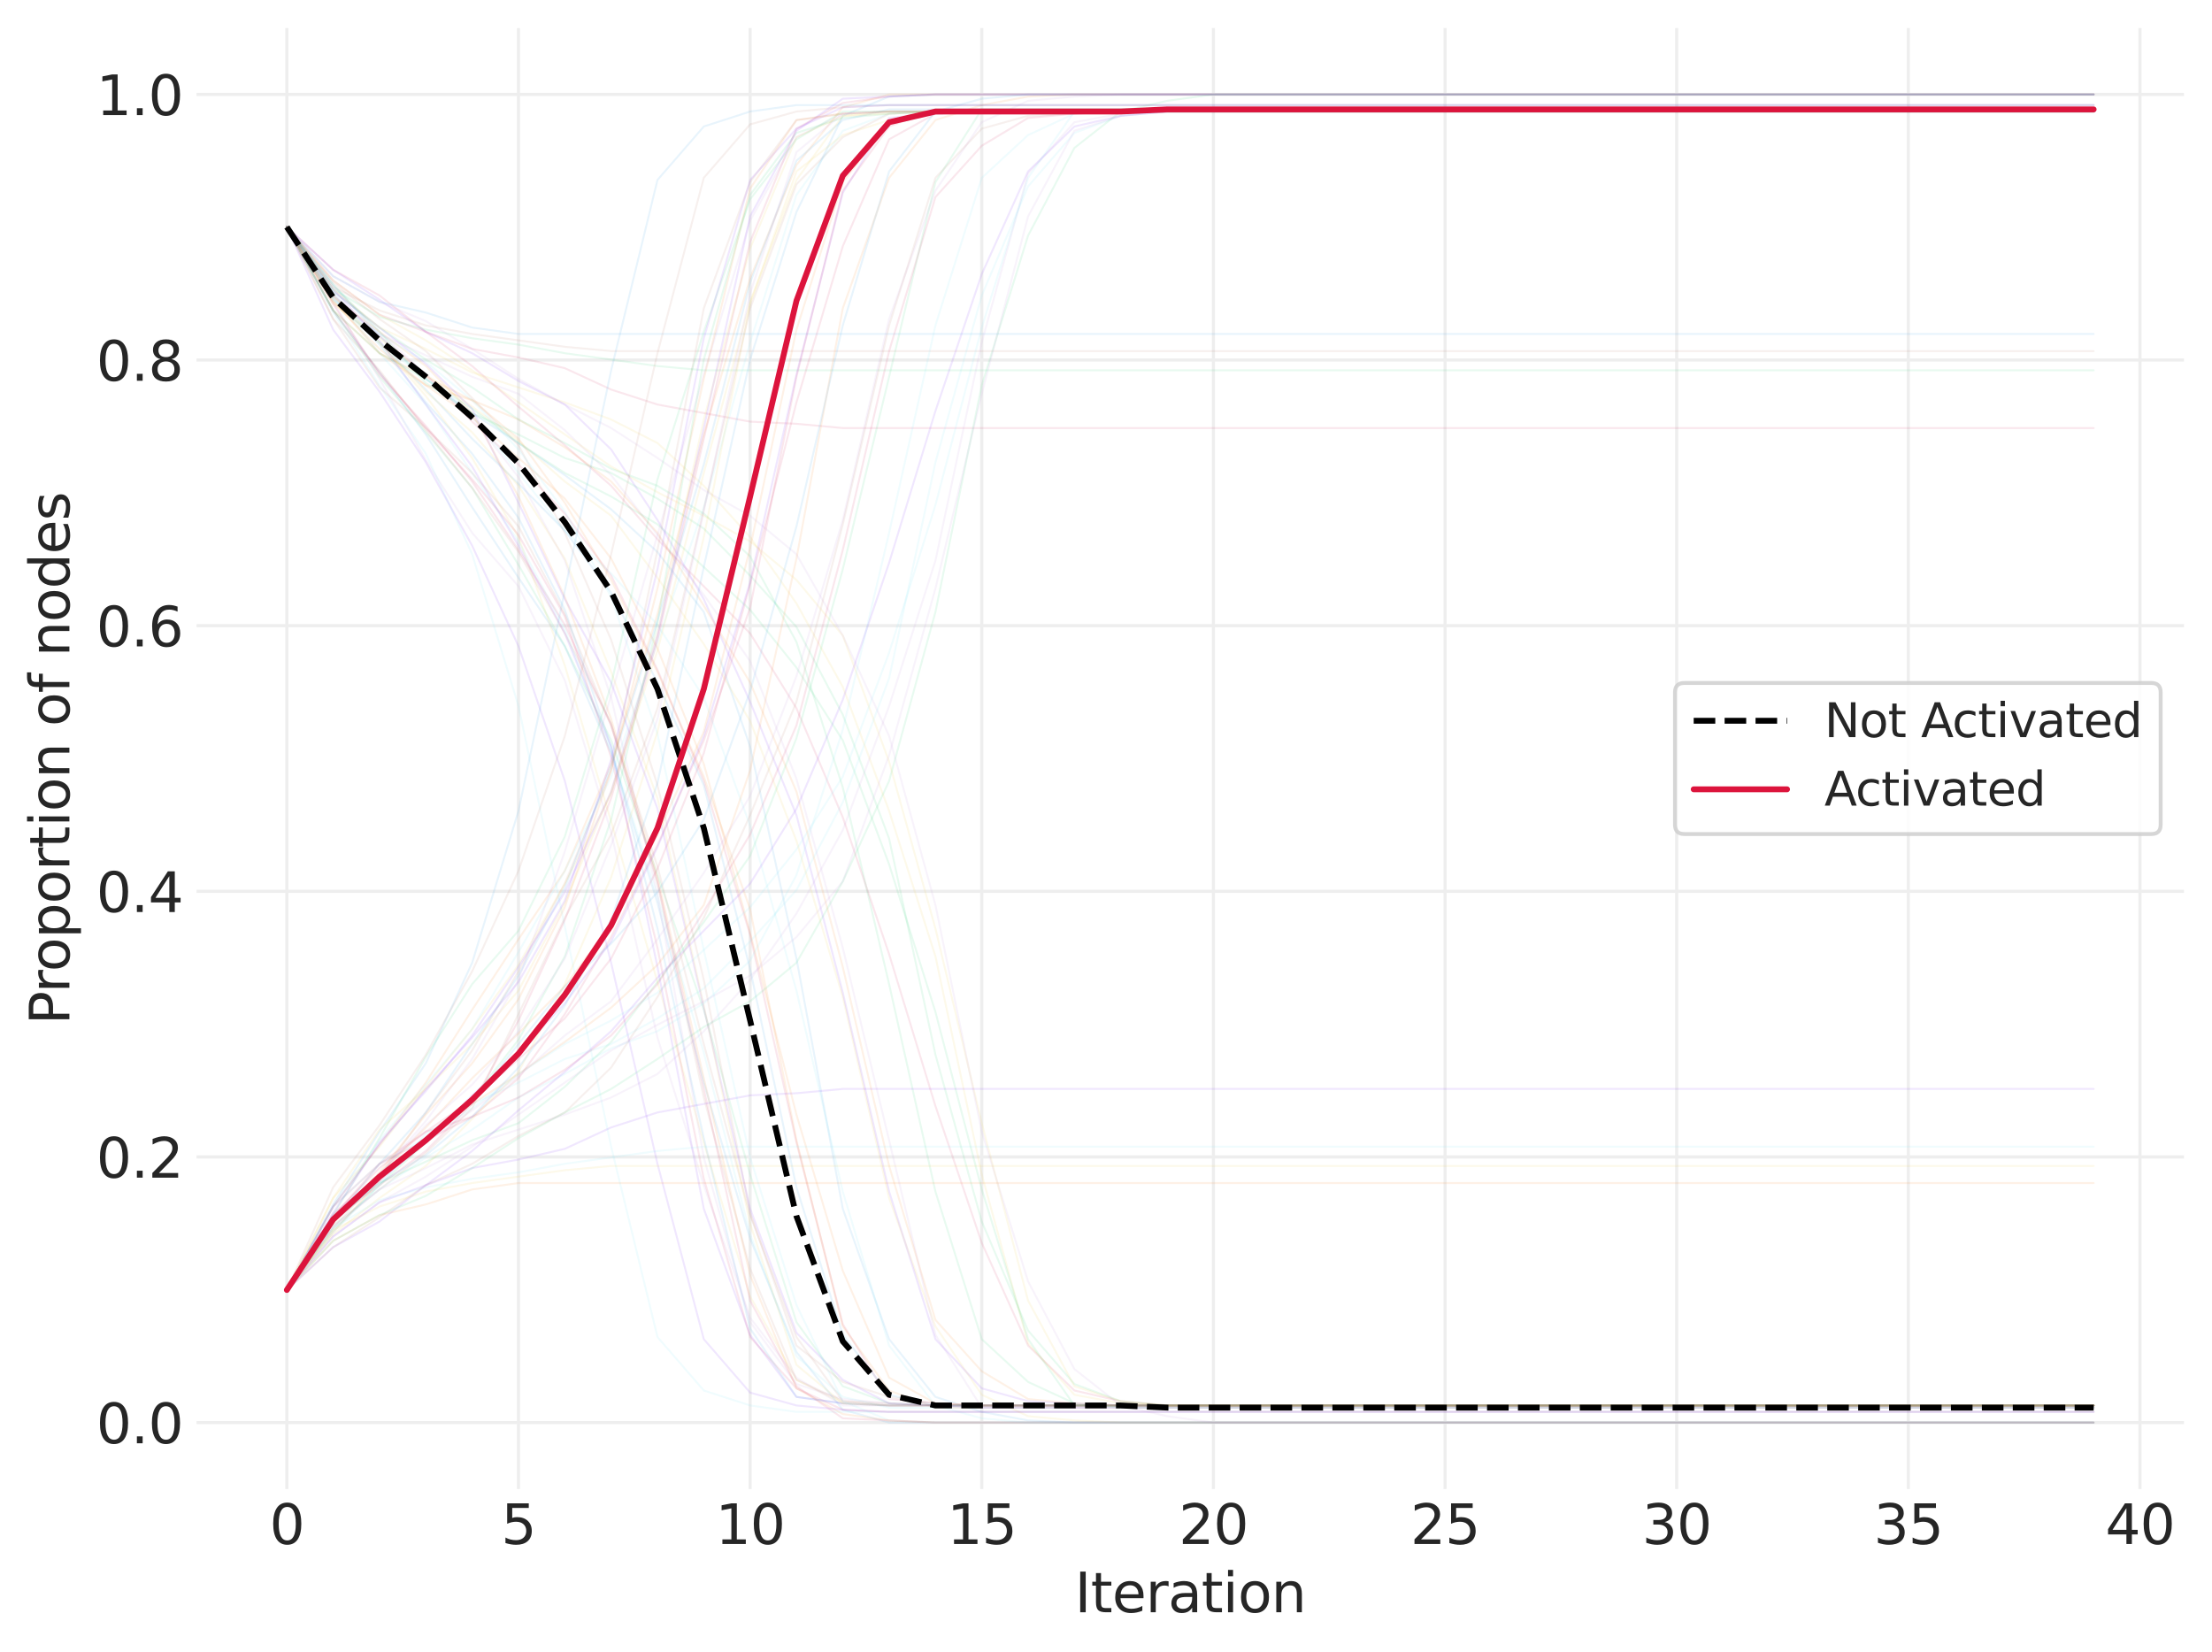<?xml version="1.0" encoding="utf-8" standalone="no"?>
<!DOCTYPE svg PUBLIC "-//W3C//DTD SVG 1.1//EN"
  "http://www.w3.org/Graphics/SVG/1.1/DTD/svg11.dtd">
<svg xmlns:xlink="http://www.w3.org/1999/xlink" width="568.614pt" height="424.539pt" viewBox="0 0 568.614 424.539" xmlns="http://www.w3.org/2000/svg" version="1.1">
 <defs>
  <style type="text/css">*{stroke-linejoin: round; stroke-linecap: butt}</style>
 </defs>
 <g id="figure_1">
  <g id="patch_1">
   <path d="M 0 424.539 
L 568.614 424.539 
L 568.614 0 
L 0 0 
z
" style="fill: #ffffff"/>
  </g>
  <g id="axes_1">
   <g id="patch_2">
    <path d="M 50.514 382.74 
L 561.414 382.74 
L 561.414 7.2 
L 50.514 7.2 
z
" style="fill: #ffffff"/>
   </g>
   <g id="matplotlib.axis_1">
    <g id="xtick_1">
     <g id="line2d_1">
      <path d="M 73.736 382.74 
L 73.736 7.2 
" clip-path="url(#p2055bb3e68)" style="fill: none; stroke: #eeeeee; stroke-width: 0.8; stroke-linecap: round"/>
     </g>
     <g id="line2d_2"/>
     <g id="text_1">
      <!-- 0 -->
      <g style="fill: #262626" transform="translate(69.283 396.878) scale(0.14 -0.14)">
       <defs>
        <path id="DejaVuSans-30" d="M 2034 4250 
Q 1547 4250 1301 3770 
Q 1056 3291 1056 2328 
Q 1056 1369 1301 889 
Q 1547 409 2034 409 
Q 2525 409 2770 889 
Q 3016 1369 3016 2328 
Q 3016 3291 2770 3770 
Q 2525 4250 2034 4250 
z
M 2034 4750 
Q 2819 4750 3233 4129 
Q 3647 3509 3647 2328 
Q 3647 1150 3233 529 
Q 2819 -91 2034 -91 
Q 1250 -91 836 529 
Q 422 1150 422 2328 
Q 422 3509 836 4129 
Q 1250 4750 2034 4750 
z
" transform="scale(0.016)"/>
       </defs>
       <use xlink:href="#DejaVuSans-30"/>
      </g>
     </g>
    </g>
    <g id="xtick_2">
     <g id="line2d_3">
      <path d="M 133.282 382.74 
L 133.282 7.2 
" clip-path="url(#p2055bb3e68)" style="fill: none; stroke: #eeeeee; stroke-width: 0.8; stroke-linecap: round"/>
     </g>
     <g id="line2d_4"/>
     <g id="text_2">
      <!-- 5 -->
      <g style="fill: #262626" transform="translate(128.828 396.878) scale(0.14 -0.14)">
       <defs>
        <path id="DejaVuSans-35" d="M 691 4666 
L 3169 4666 
L 3169 4134 
L 1269 4134 
L 1269 2991 
Q 1406 3038 1543 3061 
Q 1681 3084 1819 3084 
Q 2600 3084 3056 2656 
Q 3513 2228 3513 1497 
Q 3513 744 3044 326 
Q 2575 -91 1722 -91 
Q 1428 -91 1123 -41 
Q 819 9 494 109 
L 494 744 
Q 775 591 1075 516 
Q 1375 441 1709 441 
Q 2250 441 2565 725 
Q 2881 1009 2881 1497 
Q 2881 1984 2565 2268 
Q 2250 2553 1709 2553 
Q 1456 2553 1204 2497 
Q 953 2441 691 2322 
L 691 4666 
z
" transform="scale(0.016)"/>
       </defs>
       <use xlink:href="#DejaVuSans-35"/>
      </g>
     </g>
    </g>
    <g id="xtick_3">
     <g id="line2d_5">
      <path d="M 192.827 382.74 
L 192.827 7.2 
" clip-path="url(#p2055bb3e68)" style="fill: none; stroke: #eeeeee; stroke-width: 0.8; stroke-linecap: round"/>
     </g>
     <g id="line2d_6"/>
     <g id="text_3">
      <!-- 10 -->
      <g style="fill: #262626" transform="translate(183.92 396.878) scale(0.14 -0.14)">
       <defs>
        <path id="DejaVuSans-31" d="M 794 531 
L 1825 531 
L 1825 4091 
L 703 3866 
L 703 4441 
L 1819 4666 
L 2450 4666 
L 2450 531 
L 3481 531 
L 3481 0 
L 794 0 
L 794 531 
z
" transform="scale(0.016)"/>
       </defs>
       <use xlink:href="#DejaVuSans-31"/>
       <use xlink:href="#DejaVuSans-30" x="63.623"/>
      </g>
     </g>
    </g>
    <g id="xtick_4">
     <g id="line2d_7">
      <path d="M 252.373 382.74 
L 252.373 7.2 
" clip-path="url(#p2055bb3e68)" style="fill: none; stroke: #eeeeee; stroke-width: 0.8; stroke-linecap: round"/>
     </g>
     <g id="line2d_8"/>
     <g id="text_4">
      <!-- 15 -->
      <g style="fill: #262626" transform="translate(243.465 396.878) scale(0.14 -0.14)">
       <use xlink:href="#DejaVuSans-31"/>
       <use xlink:href="#DejaVuSans-35" x="63.623"/>
      </g>
     </g>
    </g>
    <g id="xtick_5">
     <g id="line2d_9">
      <path d="M 311.918 382.74 
L 311.918 7.2 
" clip-path="url(#p2055bb3e68)" style="fill: none; stroke: #eeeeee; stroke-width: 0.8; stroke-linecap: round"/>
     </g>
     <g id="line2d_10"/>
     <g id="text_5">
      <!-- 20 -->
      <g style="fill: #262626" transform="translate(303.011 396.878) scale(0.14 -0.14)">
       <defs>
        <path id="DejaVuSans-32" d="M 1228 531 
L 3431 531 
L 3431 0 
L 469 0 
L 469 531 
Q 828 903 1448 1529 
Q 2069 2156 2228 2338 
Q 2531 2678 2651 2914 
Q 2772 3150 2772 3378 
Q 2772 3750 2511 3984 
Q 2250 4219 1831 4219 
Q 1534 4219 1204 4116 
Q 875 4013 500 3803 
L 500 4441 
Q 881 4594 1212 4672 
Q 1544 4750 1819 4750 
Q 2544 4750 2975 4387 
Q 3406 4025 3406 3419 
Q 3406 3131 3298 2873 
Q 3191 2616 2906 2266 
Q 2828 2175 2409 1742 
Q 1991 1309 1228 531 
z
" transform="scale(0.016)"/>
       </defs>
       <use xlink:href="#DejaVuSans-32"/>
       <use xlink:href="#DejaVuSans-30" x="63.623"/>
      </g>
     </g>
    </g>
    <g id="xtick_6">
     <g id="line2d_11">
      <path d="M 371.464 382.74 
L 371.464 7.2 
" clip-path="url(#p2055bb3e68)" style="fill: none; stroke: #eeeeee; stroke-width: 0.8; stroke-linecap: round"/>
     </g>
     <g id="line2d_12"/>
     <g id="text_6">
      <!-- 25 -->
      <g style="fill: #262626" transform="translate(362.556 396.878) scale(0.14 -0.14)">
       <use xlink:href="#DejaVuSans-32"/>
       <use xlink:href="#DejaVuSans-35" x="63.623"/>
      </g>
     </g>
    </g>
    <g id="xtick_7">
     <g id="line2d_13">
      <path d="M 431.009 382.74 
L 431.009 7.2 
" clip-path="url(#p2055bb3e68)" style="fill: none; stroke: #eeeeee; stroke-width: 0.8; stroke-linecap: round"/>
     </g>
     <g id="line2d_14"/>
     <g id="text_7">
      <!-- 30 -->
      <g style="fill: #262626" transform="translate(422.102 396.878) scale(0.14 -0.14)">
       <defs>
        <path id="DejaVuSans-33" d="M 2597 2516 
Q 3050 2419 3304 2112 
Q 3559 1806 3559 1356 
Q 3559 666 3084 287 
Q 2609 -91 1734 -91 
Q 1441 -91 1130 -33 
Q 819 25 488 141 
L 488 750 
Q 750 597 1062 519 
Q 1375 441 1716 441 
Q 2309 441 2620 675 
Q 2931 909 2931 1356 
Q 2931 1769 2642 2001 
Q 2353 2234 1838 2234 
L 1294 2234 
L 1294 2753 
L 1863 2753 
Q 2328 2753 2575 2939 
Q 2822 3125 2822 3475 
Q 2822 3834 2567 4026 
Q 2313 4219 1838 4219 
Q 1578 4219 1281 4162 
Q 984 4106 628 3988 
L 628 4550 
Q 988 4650 1302 4700 
Q 1616 4750 1894 4750 
Q 2613 4750 3031 4423 
Q 3450 4097 3450 3541 
Q 3450 3153 3228 2886 
Q 3006 2619 2597 2516 
z
" transform="scale(0.016)"/>
       </defs>
       <use xlink:href="#DejaVuSans-33"/>
       <use xlink:href="#DejaVuSans-30" x="63.623"/>
      </g>
     </g>
    </g>
    <g id="xtick_8">
     <g id="line2d_15">
      <path d="M 490.555 382.74 
L 490.555 7.2 
" clip-path="url(#p2055bb3e68)" style="fill: none; stroke: #eeeeee; stroke-width: 0.8; stroke-linecap: round"/>
     </g>
     <g id="line2d_16"/>
     <g id="text_8">
      <!-- 35 -->
      <g style="fill: #262626" transform="translate(481.647 396.878) scale(0.14 -0.14)">
       <use xlink:href="#DejaVuSans-33"/>
       <use xlink:href="#DejaVuSans-35" x="63.623"/>
      </g>
     </g>
    </g>
    <g id="xtick_9">
     <g id="line2d_17">
      <path d="M 550.1 382.74 
L 550.1 7.2 
" clip-path="url(#p2055bb3e68)" style="fill: none; stroke: #eeeeee; stroke-width: 0.8; stroke-linecap: round"/>
     </g>
     <g id="line2d_18"/>
     <g id="text_9">
      <!-- 40 -->
      <g style="fill: #262626" transform="translate(541.193 396.878) scale(0.14 -0.14)">
       <defs>
        <path id="DejaVuSans-34" d="M 2419 4116 
L 825 1625 
L 2419 1625 
L 2419 4116 
z
M 2253 4666 
L 3047 4666 
L 3047 1625 
L 3713 1625 
L 3713 1100 
L 3047 1100 
L 3047 0 
L 2419 0 
L 2419 1100 
L 313 1100 
L 313 1709 
L 2253 4666 
z
" transform="scale(0.016)"/>
       </defs>
       <use xlink:href="#DejaVuSans-34"/>
       <use xlink:href="#DejaVuSans-30" x="63.623"/>
      </g>
     </g>
    </g>
    <g id="text_10">
     <!-- Iteration -->
     <g style="fill: #262626" transform="translate(276.272 414.427) scale(0.14 -0.14)">
      <defs>
       <path id="DejaVuSans-49" d="M 628 4666 
L 1259 4666 
L 1259 0 
L 628 0 
L 628 4666 
z
" transform="scale(0.016)"/>
       <path id="DejaVuSans-74" d="M 1172 4494 
L 1172 3500 
L 2356 3500 
L 2356 3053 
L 1172 3053 
L 1172 1153 
Q 1172 725 1289 603 
Q 1406 481 1766 481 
L 2356 481 
L 2356 0 
L 1766 0 
Q 1100 0 847 248 
Q 594 497 594 1153 
L 594 3053 
L 172 3053 
L 172 3500 
L 594 3500 
L 594 4494 
L 1172 4494 
z
" transform="scale(0.016)"/>
       <path id="DejaVuSans-65" d="M 3597 1894 
L 3597 1613 
L 953 1613 
Q 991 1019 1311 708 
Q 1631 397 2203 397 
Q 2534 397 2845 478 
Q 3156 559 3463 722 
L 3463 178 
Q 3153 47 2828 -22 
Q 2503 -91 2169 -91 
Q 1331 -91 842 396 
Q 353 884 353 1716 
Q 353 2575 817 3079 
Q 1281 3584 2069 3584 
Q 2775 3584 3186 3129 
Q 3597 2675 3597 1894 
z
M 3022 2063 
Q 3016 2534 2758 2815 
Q 2500 3097 2075 3097 
Q 1594 3097 1305 2825 
Q 1016 2553 972 2059 
L 3022 2063 
z
" transform="scale(0.016)"/>
       <path id="DejaVuSans-72" d="M 2631 2963 
Q 2534 3019 2420 3045 
Q 2306 3072 2169 3072 
Q 1681 3072 1420 2755 
Q 1159 2438 1159 1844 
L 1159 0 
L 581 0 
L 581 3500 
L 1159 3500 
L 1159 2956 
Q 1341 3275 1631 3429 
Q 1922 3584 2338 3584 
Q 2397 3584 2469 3576 
Q 2541 3569 2628 3553 
L 2631 2963 
z
" transform="scale(0.016)"/>
       <path id="DejaVuSans-61" d="M 2194 1759 
Q 1497 1759 1228 1600 
Q 959 1441 959 1056 
Q 959 750 1161 570 
Q 1363 391 1709 391 
Q 2188 391 2477 730 
Q 2766 1069 2766 1631 
L 2766 1759 
L 2194 1759 
z
M 3341 1997 
L 3341 0 
L 2766 0 
L 2766 531 
Q 2569 213 2275 61 
Q 1981 -91 1556 -91 
Q 1019 -91 701 211 
Q 384 513 384 1019 
Q 384 1609 779 1909 
Q 1175 2209 1959 2209 
L 2766 2209 
L 2766 2266 
Q 2766 2663 2505 2880 
Q 2244 3097 1772 3097 
Q 1472 3097 1187 3025 
Q 903 2953 641 2809 
L 641 3341 
Q 956 3463 1253 3523 
Q 1550 3584 1831 3584 
Q 2591 3584 2966 3190 
Q 3341 2797 3341 1997 
z
" transform="scale(0.016)"/>
       <path id="DejaVuSans-69" d="M 603 3500 
L 1178 3500 
L 1178 0 
L 603 0 
L 603 3500 
z
M 603 4863 
L 1178 4863 
L 1178 4134 
L 603 4134 
L 603 4863 
z
" transform="scale(0.016)"/>
       <path id="DejaVuSans-6f" d="M 1959 3097 
Q 1497 3097 1228 2736 
Q 959 2375 959 1747 
Q 959 1119 1226 758 
Q 1494 397 1959 397 
Q 2419 397 2687 759 
Q 2956 1122 2956 1747 
Q 2956 2369 2687 2733 
Q 2419 3097 1959 3097 
z
M 1959 3584 
Q 2709 3584 3137 3096 
Q 3566 2609 3566 1747 
Q 3566 888 3137 398 
Q 2709 -91 1959 -91 
Q 1206 -91 779 398 
Q 353 888 353 1747 
Q 353 2609 779 3096 
Q 1206 3584 1959 3584 
z
" transform="scale(0.016)"/>
       <path id="DejaVuSans-6e" d="M 3513 2113 
L 3513 0 
L 2938 0 
L 2938 2094 
Q 2938 2591 2744 2837 
Q 2550 3084 2163 3084 
Q 1697 3084 1428 2787 
Q 1159 2491 1159 1978 
L 1159 0 
L 581 0 
L 581 3500 
L 1159 3500 
L 1159 2956 
Q 1366 3272 1645 3428 
Q 1925 3584 2291 3584 
Q 2894 3584 3203 3211 
Q 3513 2838 3513 2113 
z
" transform="scale(0.016)"/>
      </defs>
      <use xlink:href="#DejaVuSans-49"/>
      <use xlink:href="#DejaVuSans-74" x="29.492"/>
      <use xlink:href="#DejaVuSans-65" x="68.701"/>
      <use xlink:href="#DejaVuSans-72" x="130.225"/>
      <use xlink:href="#DejaVuSans-61" x="171.338"/>
      <use xlink:href="#DejaVuSans-74" x="232.617"/>
      <use xlink:href="#DejaVuSans-69" x="271.826"/>
      <use xlink:href="#DejaVuSans-6f" x="299.609"/>
      <use xlink:href="#DejaVuSans-6e" x="360.791"/>
     </g>
    </g>
   </g>
   <g id="matplotlib.axis_2">
    <g id="ytick_1">
     <g id="line2d_19">
      <path d="M 50.514 365.67 
L 561.414 365.67 
" clip-path="url(#p2055bb3e68)" style="fill: none; stroke: #eeeeee; stroke-width: 0.8; stroke-linecap: round"/>
     </g>
     <g id="line2d_20"/>
     <g id="text_11">
      <!-- 0.0 -->
      <g style="fill: #262626" transform="translate(24.749 370.989) scale(0.14 -0.14)">
       <defs>
        <path id="DejaVuSans-2e" d="M 684 794 
L 1344 794 
L 1344 0 
L 684 0 
L 684 794 
z
" transform="scale(0.016)"/>
       </defs>
       <use xlink:href="#DejaVuSans-30"/>
       <use xlink:href="#DejaVuSans-2e" x="63.623"/>
       <use xlink:href="#DejaVuSans-30" x="95.41"/>
      </g>
     </g>
    </g>
    <g id="ytick_2">
     <g id="line2d_21">
      <path d="M 50.514 297.39 
L 561.414 297.39 
" clip-path="url(#p2055bb3e68)" style="fill: none; stroke: #eeeeee; stroke-width: 0.8; stroke-linecap: round"/>
     </g>
     <g id="line2d_22"/>
     <g id="text_12">
      <!-- 0.2 -->
      <g style="fill: #262626" transform="translate(24.749 302.709) scale(0.14 -0.14)">
       <use xlink:href="#DejaVuSans-30"/>
       <use xlink:href="#DejaVuSans-2e" x="63.623"/>
       <use xlink:href="#DejaVuSans-32" x="95.41"/>
      </g>
     </g>
    </g>
    <g id="ytick_3">
     <g id="line2d_23">
      <path d="M 50.514 229.11 
L 561.414 229.11 
" clip-path="url(#p2055bb3e68)" style="fill: none; stroke: #eeeeee; stroke-width: 0.8; stroke-linecap: round"/>
     </g>
     <g id="line2d_24"/>
     <g id="text_13">
      <!-- 0.4 -->
      <g style="fill: #262626" transform="translate(24.749 234.429) scale(0.14 -0.14)">
       <use xlink:href="#DejaVuSans-30"/>
       <use xlink:href="#DejaVuSans-2e" x="63.623"/>
       <use xlink:href="#DejaVuSans-34" x="95.41"/>
      </g>
     </g>
    </g>
    <g id="ytick_4">
     <g id="line2d_25">
      <path d="M 50.514 160.83 
L 561.414 160.83 
" clip-path="url(#p2055bb3e68)" style="fill: none; stroke: #eeeeee; stroke-width: 0.8; stroke-linecap: round"/>
     </g>
     <g id="line2d_26"/>
     <g id="text_14">
      <!-- 0.6 -->
      <g style="fill: #262626" transform="translate(24.749 166.149) scale(0.14 -0.14)">
       <defs>
        <path id="DejaVuSans-36" d="M 2113 2584 
Q 1688 2584 1439 2293 
Q 1191 2003 1191 1497 
Q 1191 994 1439 701 
Q 1688 409 2113 409 
Q 2538 409 2786 701 
Q 3034 994 3034 1497 
Q 3034 2003 2786 2293 
Q 2538 2584 2113 2584 
z
M 3366 4563 
L 3366 3988 
Q 3128 4100 2886 4159 
Q 2644 4219 2406 4219 
Q 1781 4219 1451 3797 
Q 1122 3375 1075 2522 
Q 1259 2794 1537 2939 
Q 1816 3084 2150 3084 
Q 2853 3084 3261 2657 
Q 3669 2231 3669 1497 
Q 3669 778 3244 343 
Q 2819 -91 2113 -91 
Q 1303 -91 875 529 
Q 447 1150 447 2328 
Q 447 3434 972 4092 
Q 1497 4750 2381 4750 
Q 2619 4750 2861 4703 
Q 3103 4656 3366 4563 
z
" transform="scale(0.016)"/>
       </defs>
       <use xlink:href="#DejaVuSans-30"/>
       <use xlink:href="#DejaVuSans-2e" x="63.623"/>
       <use xlink:href="#DejaVuSans-36" x="95.41"/>
      </g>
     </g>
    </g>
    <g id="ytick_5">
     <g id="line2d_27">
      <path d="M 50.514 92.55 
L 561.414 92.55 
" clip-path="url(#p2055bb3e68)" style="fill: none; stroke: #eeeeee; stroke-width: 0.8; stroke-linecap: round"/>
     </g>
     <g id="line2d_28"/>
     <g id="text_15">
      <!-- 0.8 -->
      <g style="fill: #262626" transform="translate(24.749 97.869) scale(0.14 -0.14)">
       <defs>
        <path id="DejaVuSans-38" d="M 2034 2216 
Q 1584 2216 1326 1975 
Q 1069 1734 1069 1313 
Q 1069 891 1326 650 
Q 1584 409 2034 409 
Q 2484 409 2743 651 
Q 3003 894 3003 1313 
Q 3003 1734 2745 1975 
Q 2488 2216 2034 2216 
z
M 1403 2484 
Q 997 2584 770 2862 
Q 544 3141 544 3541 
Q 544 4100 942 4425 
Q 1341 4750 2034 4750 
Q 2731 4750 3128 4425 
Q 3525 4100 3525 3541 
Q 3525 3141 3298 2862 
Q 3072 2584 2669 2484 
Q 3125 2378 3379 2068 
Q 3634 1759 3634 1313 
Q 3634 634 3220 271 
Q 2806 -91 2034 -91 
Q 1263 -91 848 271 
Q 434 634 434 1313 
Q 434 1759 690 2068 
Q 947 2378 1403 2484 
z
M 1172 3481 
Q 1172 3119 1398 2916 
Q 1625 2713 2034 2713 
Q 2441 2713 2670 2916 
Q 2900 3119 2900 3481 
Q 2900 3844 2670 4047 
Q 2441 4250 2034 4250 
Q 1625 4250 1398 4047 
Q 1172 3844 1172 3481 
z
" transform="scale(0.016)"/>
       </defs>
       <use xlink:href="#DejaVuSans-30"/>
       <use xlink:href="#DejaVuSans-2e" x="63.623"/>
       <use xlink:href="#DejaVuSans-38" x="95.41"/>
      </g>
     </g>
    </g>
    <g id="ytick_6">
     <g id="line2d_29">
      <path d="M 50.514 24.27 
L 561.414 24.27 
" clip-path="url(#p2055bb3e68)" style="fill: none; stroke: #eeeeee; stroke-width: 0.8; stroke-linecap: round"/>
     </g>
     <g id="line2d_30"/>
     <g id="text_16">
      <!-- 1.0 -->
      <g style="fill: #262626" transform="translate(24.749 29.589) scale(0.14 -0.14)">
       <use xlink:href="#DejaVuSans-31"/>
       <use xlink:href="#DejaVuSans-2e" x="63.623"/>
       <use xlink:href="#DejaVuSans-30" x="95.41"/>
      </g>
     </g>
    </g>
    <g id="text_17">
     <!-- Proportion of nodes -->
     <g style="fill: #262626" transform="translate(17.838 263.398) rotate(-90) scale(0.14 -0.14)">
      <defs>
       <path id="DejaVuSans-50" d="M 1259 4147 
L 1259 2394 
L 2053 2394 
Q 2494 2394 2734 2622 
Q 2975 2850 2975 3272 
Q 2975 3691 2734 3919 
Q 2494 4147 2053 4147 
L 1259 4147 
z
M 628 4666 
L 2053 4666 
Q 2838 4666 3239 4311 
Q 3641 3956 3641 3272 
Q 3641 2581 3239 2228 
Q 2838 1875 2053 1875 
L 1259 1875 
L 1259 0 
L 628 0 
L 628 4666 
z
" transform="scale(0.016)"/>
       <path id="DejaVuSans-70" d="M 1159 525 
L 1159 -1331 
L 581 -1331 
L 581 3500 
L 1159 3500 
L 1159 2969 
Q 1341 3281 1617 3432 
Q 1894 3584 2278 3584 
Q 2916 3584 3314 3078 
Q 3713 2572 3713 1747 
Q 3713 922 3314 415 
Q 2916 -91 2278 -91 
Q 1894 -91 1617 61 
Q 1341 213 1159 525 
z
M 3116 1747 
Q 3116 2381 2855 2742 
Q 2594 3103 2138 3103 
Q 1681 3103 1420 2742 
Q 1159 2381 1159 1747 
Q 1159 1113 1420 752 
Q 1681 391 2138 391 
Q 2594 391 2855 752 
Q 3116 1113 3116 1747 
z
" transform="scale(0.016)"/>
       <path id="DejaVuSans-20" transform="scale(0.016)"/>
       <path id="DejaVuSans-66" d="M 2375 4863 
L 2375 4384 
L 1825 4384 
Q 1516 4384 1395 4259 
Q 1275 4134 1275 3809 
L 1275 3500 
L 2222 3500 
L 2222 3053 
L 1275 3053 
L 1275 0 
L 697 0 
L 697 3053 
L 147 3053 
L 147 3500 
L 697 3500 
L 697 3744 
Q 697 4328 969 4595 
Q 1241 4863 1831 4863 
L 2375 4863 
z
" transform="scale(0.016)"/>
       <path id="DejaVuSans-64" d="M 2906 2969 
L 2906 4863 
L 3481 4863 
L 3481 0 
L 2906 0 
L 2906 525 
Q 2725 213 2448 61 
Q 2172 -91 1784 -91 
Q 1150 -91 751 415 
Q 353 922 353 1747 
Q 353 2572 751 3078 
Q 1150 3584 1784 3584 
Q 2172 3584 2448 3432 
Q 2725 3281 2906 2969 
z
M 947 1747 
Q 947 1113 1208 752 
Q 1469 391 1925 391 
Q 2381 391 2643 752 
Q 2906 1113 2906 1747 
Q 2906 2381 2643 2742 
Q 2381 3103 1925 3103 
Q 1469 3103 1208 2742 
Q 947 2381 947 1747 
z
" transform="scale(0.016)"/>
       <path id="DejaVuSans-73" d="M 2834 3397 
L 2834 2853 
Q 2591 2978 2328 3040 
Q 2066 3103 1784 3103 
Q 1356 3103 1142 2972 
Q 928 2841 928 2578 
Q 928 2378 1081 2264 
Q 1234 2150 1697 2047 
L 1894 2003 
Q 2506 1872 2764 1633 
Q 3022 1394 3022 966 
Q 3022 478 2636 193 
Q 2250 -91 1575 -91 
Q 1294 -91 989 -36 
Q 684 19 347 128 
L 347 722 
Q 666 556 975 473 
Q 1284 391 1588 391 
Q 1994 391 2212 530 
Q 2431 669 2431 922 
Q 2431 1156 2273 1281 
Q 2116 1406 1581 1522 
L 1381 1569 
Q 847 1681 609 1914 
Q 372 2147 372 2553 
Q 372 3047 722 3315 
Q 1072 3584 1716 3584 
Q 2034 3584 2315 3537 
Q 2597 3491 2834 3397 
z
" transform="scale(0.016)"/>
      </defs>
      <use xlink:href="#DejaVuSans-50"/>
      <use xlink:href="#DejaVuSans-72" x="58.553"/>
      <use xlink:href="#DejaVuSans-6f" x="97.416"/>
      <use xlink:href="#DejaVuSans-70" x="158.598"/>
      <use xlink:href="#DejaVuSans-6f" x="222.074"/>
      <use xlink:href="#DejaVuSans-72" x="283.256"/>
      <use xlink:href="#DejaVuSans-74" x="324.369"/>
      <use xlink:href="#DejaVuSans-69" x="363.578"/>
      <use xlink:href="#DejaVuSans-6f" x="391.361"/>
      <use xlink:href="#DejaVuSans-6e" x="452.543"/>
      <use xlink:href="#DejaVuSans-20" x="515.922"/>
      <use xlink:href="#DejaVuSans-6f" x="547.709"/>
      <use xlink:href="#DejaVuSans-66" x="608.891"/>
      <use xlink:href="#DejaVuSans-20" x="644.096"/>
      <use xlink:href="#DejaVuSans-6e" x="675.883"/>
      <use xlink:href="#DejaVuSans-6f" x="739.262"/>
      <use xlink:href="#DejaVuSans-64" x="800.443"/>
      <use xlink:href="#DejaVuSans-65" x="863.92"/>
      <use xlink:href="#DejaVuSans-73" x="925.443"/>
     </g>
    </g>
   </g>
   <g id="line2d_31">
    <path d="M 73.736 58.355 
L 85.646 75.947 
L 97.555 86.393 
L 109.464 96.288 
L 121.373 108.383 
L 133.282 119.378 
L 145.191 132.023 
L 157.1 147.966 
L 169.009 172.155 
L 180.918 200.742 
L 192.827 240.325 
L 204.736 293.652 
L 216.646 340.381 
L 228.555 359.623 
L 240.464 360.722 
L 252.373 361.272 
L 264.282 361.272 
L 276.191 361.272 
L 288.1 361.272 
L 300.009 361.272 
L 311.918 361.272 
L 323.827 361.272 
L 335.736 361.272 
L 347.646 361.272 
L 359.555 361.272 
L 371.464 361.272 
L 383.373 361.272 
L 395.282 361.272 
L 407.191 361.272 
L 419.1 361.272 
L 431.009 361.272 
L 442.918 361.272 
L 454.827 361.272 
L 466.736 361.272 
L 478.646 361.272 
L 490.555 361.272 
L 502.464 361.272 
L 514.373 361.272 
L 526.282 361.272 
L 538.191 361.272 
" clip-path="url(#p2055bb3e68)" style="fill: none; stroke: #d11149; stroke-opacity: 0.1; stroke-width: 0.5; stroke-linecap: round"/>
   </g>
   <g id="line2d_32">
    <path d="M 73.736 58.355 
L 85.646 79.796 
L 97.555 95.739 
L 109.464 111.682 
L 121.373 130.373 
L 133.282 148.515 
L 145.191 166.108 
L 157.1 193.596 
L 169.009 232.079 
L 180.918 278.258 
L 192.827 318.391 
L 204.736 347.528 
L 216.646 362.371 
L 228.555 365.67 
L 240.464 365.67 
L 252.373 365.67 
L 264.282 365.67 
L 276.191 365.67 
L 288.1 365.67 
L 300.009 365.67 
L 311.918 365.67 
L 323.827 365.67 
L 335.736 365.67 
L 347.646 365.67 
L 359.555 365.67 
L 371.464 365.67 
L 383.373 365.67 
L 395.282 365.67 
L 407.191 365.67 
L 419.1 365.67 
L 431.009 365.67 
L 442.918 365.67 
L 454.827 365.67 
L 466.736 365.67 
L 478.646 365.67 
L 490.555 365.67 
L 502.464 365.67 
L 514.373 365.67 
L 526.282 365.67 
L 538.191 365.67 
" clip-path="url(#p2055bb3e68)" style="fill: none; stroke: #1a8fe3; stroke-opacity: 0.1; stroke-width: 0.5; stroke-linecap: round"/>
   </g>
   <g id="line2d_33">
    <path d="M 73.736 58.355 
L 85.646 79.796 
L 97.555 96.838 
L 109.464 111.132 
L 121.373 125.426 
L 133.282 145.217 
L 145.191 166.108 
L 157.1 190.297 
L 169.009 224.932 
L 180.918 259.567 
L 192.827 301.898 
L 204.736 339.831 
L 216.646 356.324 
L 228.555 360.722 
L 240.464 361.272 
L 252.373 361.272 
L 264.282 361.272 
L 276.191 361.272 
L 288.1 361.272 
L 300.009 361.272 
L 311.918 361.272 
L 323.827 361.272 
L 335.736 361.272 
L 347.646 361.272 
L 359.555 361.272 
L 371.464 361.272 
L 383.373 361.272 
L 395.282 361.272 
L 407.191 361.272 
L 419.1 361.272 
L 431.009 361.272 
L 442.918 361.272 
L 454.827 361.272 
L 466.736 361.272 
L 478.646 361.272 
L 490.555 361.272 
L 502.464 361.272 
L 514.373 361.272 
L 526.282 361.272 
L 538.191 361.272 
" clip-path="url(#p2055bb3e68)" style="fill: none; stroke: #1ccd6a; stroke-opacity: 0.1; stroke-width: 0.5; stroke-linecap: round"/>
   </g>
   <g id="line2d_34">
    <path d="M 73.736 58.355 
L 85.646 77.597 
L 97.555 88.042 
L 109.464 101.786 
L 121.373 117.729 
L 133.282 138.07 
L 145.191 171.056 
L 157.1 211.188 
L 169.009 252.42 
L 180.918 293.652 
L 192.827 333.234 
L 204.736 354.675 
L 216.646 360.722 
L 228.555 361.272 
L 240.464 361.272 
L 252.373 361.272 
L 264.282 361.272 
L 276.191 361.272 
L 288.1 361.272 
L 300.009 361.272 
L 311.918 361.272 
L 323.827 361.272 
L 335.736 361.272 
L 347.646 361.272 
L 359.555 361.272 
L 371.464 361.272 
L 383.373 361.272 
L 395.282 361.272 
L 407.191 361.272 
L 419.1 361.272 
L 431.009 361.272 
L 442.918 361.272 
L 454.827 361.272 
L 466.736 361.272 
L 478.646 361.272 
L 490.555 361.272 
L 502.464 361.272 
L 514.373 361.272 
L 526.282 361.272 
L 538.191 361.272 
" clip-path="url(#p2055bb3e68)" style="fill: none; stroke: #e6c229; stroke-opacity: 0.1; stroke-width: 0.5; stroke-linecap: round"/>
   </g>
   <g id="line2d_35">
    <path d="M 73.736 58.355 
L 85.646 74.298 
L 97.555 87.492 
L 109.464 103.985 
L 121.373 119.928 
L 133.282 140.269 
L 145.191 162.809 
L 157.1 191.946 
L 169.009 248.571 
L 180.918 310.694 
L 192.827 343.13 
L 204.736 359.073 
L 216.646 360.722 
L 228.555 361.272 
L 240.464 361.272 
L 252.373 361.272 
L 264.282 361.272 
L 276.191 361.272 
L 288.1 361.272 
L 300.009 361.272 
L 311.918 361.272 
L 323.827 361.272 
L 335.736 361.272 
L 347.646 361.272 
L 359.555 361.272 
L 371.464 361.272 
L 383.373 361.272 
L 395.282 361.272 
L 407.191 361.272 
L 419.1 361.272 
L 431.009 361.272 
L 442.918 361.272 
L 454.827 361.272 
L 466.736 361.272 
L 478.646 361.272 
L 490.555 361.272 
L 502.464 361.272 
L 514.373 361.272 
L 526.282 361.272 
L 538.191 361.272 
" clip-path="url(#p2055bb3e68)" style="fill: none; stroke: #6610f2; stroke-opacity: 0.1; stroke-width: 0.5; stroke-linecap: round"/>
   </g>
   <g id="line2d_36">
    <path d="M 73.736 58.355 
L 85.646 79.796 
L 97.555 90.791 
L 109.464 96.838 
L 121.373 102.885 
L 133.282 112.781 
L 145.191 129.274 
L 157.1 149.065 
L 169.009 172.705 
L 180.918 199.643 
L 192.827 233.728 
L 204.736 293.102 
L 216.646 340.931 
L 228.555 357.424 
L 240.464 361.822 
L 252.373 361.822 
L 264.282 361.822 
L 276.191 361.822 
L 288.1 361.822 
L 300.009 361.822 
L 311.918 361.822 
L 323.827 361.822 
L 335.736 361.822 
L 347.646 361.822 
L 359.555 361.822 
L 371.464 361.822 
L 383.373 361.822 
L 395.282 361.822 
L 407.191 361.822 
L 419.1 361.822 
L 431.009 361.822 
L 442.918 361.822 
L 454.827 361.822 
L 466.736 361.822 
L 478.646 361.822 
L 490.555 361.822 
L 502.464 361.822 
L 514.373 361.822 
L 526.282 361.822 
L 538.191 361.822 
" clip-path="url(#p2055bb3e68)" style="fill: none; stroke: #f17105; stroke-opacity: 0.1; stroke-width: 0.5; stroke-linecap: round"/>
   </g>
   <g id="line2d_37">
    <path d="M 73.736 58.355 
L 85.646 80.345 
L 97.555 99.037 
L 109.464 116.629 
L 121.373 142.468 
L 133.282 181.501 
L 145.191 238.126 
L 157.1 294.751 
L 169.009 343.68 
L 180.918 357.424 
L 192.827 361.272 
L 204.736 362.921 
L 216.646 362.921 
L 228.555 362.921 
L 240.464 362.921 
L 252.373 362.921 
L 264.282 362.921 
L 276.191 362.921 
L 288.1 362.921 
L 300.009 362.921 
L 311.918 362.921 
L 323.827 362.921 
L 335.736 362.921 
L 347.646 362.921 
L 359.555 362.921 
L 371.464 362.921 
L 383.373 362.921 
L 395.282 362.921 
L 407.191 362.921 
L 419.1 362.921 
L 431.009 362.921 
L 442.918 362.921 
L 454.827 362.921 
L 466.736 362.921 
L 478.646 362.921 
L 490.555 362.921 
L 502.464 362.921 
L 514.373 362.921 
L 526.282 362.921 
L 538.191 362.921 
" clip-path="url(#p2055bb3e68)" style="fill: none; stroke: #65e5f3; stroke-opacity: 0.1; stroke-width: 0.5; stroke-linecap: round"/>
   </g>
   <g id="line2d_38">
    <path d="M 73.736 58.355 
L 85.646 73.748 
L 97.555 85.293 
L 109.464 96.288 
L 121.373 107.284 
L 133.282 122.677 
L 145.191 144.117 
L 157.1 179.302 
L 169.009 229.88 
L 180.918 297.5 
L 192.827 339.831 
L 204.736 355.774 
L 216.646 359.623 
L 228.555 360.722 
L 240.464 361.272 
L 252.373 361.272 
L 264.282 361.272 
L 276.191 361.272 
L 288.1 361.272 
L 300.009 361.272 
L 311.918 361.272 
L 323.827 361.272 
L 335.736 361.272 
L 347.646 361.272 
L 359.555 361.272 
L 371.464 361.272 
L 383.373 361.272 
L 395.282 361.272 
L 407.191 361.272 
L 419.1 361.272 
L 431.009 361.272 
L 442.918 361.272 
L 454.827 361.272 
L 466.736 361.272 
L 478.646 361.272 
L 490.555 361.272 
L 502.464 361.272 
L 514.373 361.272 
L 526.282 361.272 
L 538.191 361.272 
" clip-path="url(#p2055bb3e68)" style="fill: none; stroke: #bd8ad5; stroke-opacity: 0.1; stroke-width: 0.5; stroke-linecap: round"/>
   </g>
   <g id="line2d_39">
    <path d="M 73.736 58.355 
L 85.646 72.649 
L 97.555 81.995 
L 109.464 90.241 
L 121.373 102.336 
L 133.282 114.43 
L 145.191 136.97 
L 157.1 164.458 
L 169.009 201.842 
L 180.918 251.87 
L 192.827 311.794 
L 204.736 345.879 
L 216.646 355.225 
L 228.555 359.073 
L 240.464 360.722 
L 252.373 361.272 
L 264.282 361.272 
L 276.191 361.272 
L 288.1 361.272 
L 300.009 361.272 
L 311.918 361.272 
L 323.827 361.272 
L 335.736 361.272 
L 347.646 361.272 
L 359.555 361.272 
L 371.464 361.272 
L 383.373 361.272 
L 395.282 361.272 
L 407.191 361.272 
L 419.1 361.272 
L 431.009 361.272 
L 442.918 361.272 
L 454.827 361.272 
L 466.736 361.272 
L 478.646 361.272 
L 490.555 361.272 
L 502.464 361.272 
L 514.373 361.272 
L 526.282 361.272 
L 538.191 361.272 
" clip-path="url(#p2055bb3e68)" style="fill: none; stroke: #b16b57; stroke-opacity: 0.1; stroke-width: 0.5; stroke-linecap: round"/>
   </g>
   <g id="line2d_40">
    <path d="M 73.736 58.355 
L 85.646 72.099 
L 97.555 80.895 
L 109.464 85.293 
L 121.373 89.691 
L 133.282 91.89 
L 145.191 94.639 
L 157.1 100.137 
L 169.009 103.985 
L 180.918 106.184 
L 192.827 108.383 
L 204.736 108.933 
L 216.646 110.032 
L 228.555 110.032 
L 240.464 110.032 
L 252.373 110.032 
L 264.282 110.032 
L 276.191 110.032 
L 288.1 110.032 
L 300.009 110.032 
L 311.918 110.032 
L 323.827 110.032 
L 335.736 110.032 
L 347.646 110.032 
L 359.555 110.032 
L 371.464 110.032 
L 383.373 110.032 
L 395.282 110.032 
L 407.191 110.032 
L 419.1 110.032 
L 431.009 110.032 
L 442.918 110.032 
L 454.827 110.032 
L 466.736 110.032 
L 478.646 110.032 
L 490.555 110.032 
L 502.464 110.032 
L 514.373 110.032 
L 526.282 110.032 
L 538.191 110.032 
" clip-path="url(#p2055bb3e68)" style="fill: none; stroke: #d11149; stroke-opacity: 0.1; stroke-width: 0.5; stroke-linecap: round"/>
   </g>
   <g id="line2d_41">
    <path d="M 73.736 58.355 
L 85.646 73.199 
L 97.555 86.393 
L 109.464 97.388 
L 121.373 106.184 
L 133.282 113.881 
L 145.191 122.127 
L 157.1 130.923 
L 169.009 141.918 
L 180.918 157.312 
L 192.827 191.946 
L 204.736 246.372 
L 216.646 310.694 
L 228.555 344.229 
L 240.464 359.073 
L 252.373 362.921 
L 264.282 365.12 
L 276.191 365.67 
L 288.1 365.67 
L 300.009 365.67 
L 311.918 365.67 
L 323.827 365.67 
L 335.736 365.67 
L 347.646 365.67 
L 359.555 365.67 
L 371.464 365.67 
L 383.373 365.67 
L 395.282 365.67 
L 407.191 365.67 
L 419.1 365.67 
L 431.009 365.67 
L 442.918 365.67 
L 454.827 365.67 
L 466.736 365.67 
L 478.646 365.67 
L 490.555 365.67 
L 502.464 365.67 
L 514.373 365.67 
L 526.282 365.67 
L 538.191 365.67 
" clip-path="url(#p2055bb3e68)" style="fill: none; stroke: #1a8fe3; stroke-opacity: 0.1; stroke-width: 0.5; stroke-linecap: round"/>
   </g>
   <g id="line2d_42">
    <path d="M 73.736 58.355 
L 85.646 74.848 
L 97.555 84.194 
L 109.464 92.44 
L 121.373 99.587 
L 133.282 107.833 
L 145.191 113.881 
L 157.1 120.478 
L 169.009 124.876 
L 180.918 132.023 
L 192.827 143.018 
L 204.736 165.008 
L 216.646 202.392 
L 228.555 252.97 
L 240.464 306.296 
L 252.373 344.229 
L 264.282 355.225 
L 276.191 360.722 
L 288.1 361.822 
L 300.009 361.822 
L 311.918 361.822 
L 323.827 361.822 
L 335.736 361.822 
L 347.646 361.822 
L 359.555 361.822 
L 371.464 361.822 
L 383.373 361.822 
L 395.282 361.822 
L 407.191 361.822 
L 419.1 361.822 
L 431.009 361.822 
L 442.918 361.822 
L 454.827 361.822 
L 466.736 361.822 
L 478.646 361.822 
L 490.555 361.822 
L 502.464 361.822 
L 514.373 361.822 
L 526.282 361.822 
L 538.191 361.822 
" clip-path="url(#p2055bb3e68)" style="fill: none; stroke: #1ccd6a; stroke-opacity: 0.1; stroke-width: 0.5; stroke-linecap: round"/>
   </g>
   <g id="line2d_43">
    <path d="M 73.736 58.355 
L 85.646 78.146 
L 97.555 86.942 
L 109.464 96.288 
L 121.373 104.535 
L 133.282 113.331 
L 145.191 123.776 
L 157.1 132.572 
L 169.009 148.515 
L 180.918 165.558 
L 192.827 185.349 
L 204.736 216.136 
L 216.646 256.268 
L 228.555 307.945 
L 240.464 340.931 
L 252.373 358.523 
L 264.282 364.021 
L 276.191 365.12 
L 288.1 365.67 
L 300.009 365.67 
L 311.918 365.67 
L 323.827 365.67 
L 335.736 365.67 
L 347.646 365.67 
L 359.555 365.67 
L 371.464 365.67 
L 383.373 365.67 
L 395.282 365.67 
L 407.191 365.67 
L 419.1 365.67 
L 431.009 365.67 
L 442.918 365.67 
L 454.827 365.67 
L 466.736 365.67 
L 478.646 365.67 
L 490.555 365.67 
L 502.464 365.67 
L 514.373 365.67 
L 526.282 365.67 
L 538.191 365.67 
" clip-path="url(#p2055bb3e68)" style="fill: none; stroke: #e6c229; stroke-opacity: 0.1; stroke-width: 0.5; stroke-linecap: round"/>
   </g>
   <g id="line2d_44">
    <path d="M 73.736 58.355 
L 85.646 74.848 
L 97.555 84.194 
L 109.464 93.54 
L 121.373 105.084 
L 133.282 129.274 
L 145.191 154.013 
L 157.1 175.454 
L 169.009 207.889 
L 180.918 259.017 
L 192.827 310.694 
L 204.736 342.58 
L 216.646 354.675 
L 228.555 360.722 
L 240.464 361.272 
L 252.373 361.822 
L 264.282 361.822 
L 276.191 361.822 
L 288.1 361.822 
L 300.009 361.822 
L 311.918 361.822 
L 323.827 361.822 
L 335.736 361.822 
L 347.646 361.822 
L 359.555 361.822 
L 371.464 361.822 
L 383.373 361.822 
L 395.282 361.822 
L 407.191 361.822 
L 419.1 361.822 
L 431.009 361.822 
L 442.918 361.822 
L 454.827 361.822 
L 466.736 361.822 
L 478.646 361.822 
L 490.555 361.822 
L 502.464 361.822 
L 514.373 361.822 
L 526.282 361.822 
L 538.191 361.822 
" clip-path="url(#p2055bb3e68)" style="fill: none; stroke: #6610f2; stroke-opacity: 0.1; stroke-width: 0.5; stroke-linecap: round"/>
   </g>
   <g id="line2d_45">
    <path d="M 73.736 58.355 
L 85.646 76.497 
L 97.555 85.293 
L 109.464 94.089 
L 121.373 106.184 
L 133.282 127.625 
L 145.191 153.463 
L 157.1 184.799 
L 169.009 225.482 
L 180.918 277.159 
L 192.827 327.737 
L 204.736 356.874 
L 216.646 363.471 
L 228.555 365.12 
L 240.464 365.67 
L 252.373 365.67 
L 264.282 365.67 
L 276.191 365.67 
L 288.1 365.67 
L 300.009 365.67 
L 311.918 365.67 
L 323.827 365.67 
L 335.736 365.67 
L 347.646 365.67 
L 359.555 365.67 
L 371.464 365.67 
L 383.373 365.67 
L 395.282 365.67 
L 407.191 365.67 
L 419.1 365.67 
L 431.009 365.67 
L 442.918 365.67 
L 454.827 365.67 
L 466.736 365.67 
L 478.646 365.67 
L 490.555 365.67 
L 502.464 365.67 
L 514.373 365.67 
L 526.282 365.67 
L 538.191 365.67 
" clip-path="url(#p2055bb3e68)" style="fill: none; stroke: #f17105; stroke-opacity: 0.1; stroke-width: 0.5; stroke-linecap: round"/>
   </g>
   <g id="line2d_46">
    <path d="M 73.736 58.355 
L 85.646 75.947 
L 97.555 90.791 
L 109.464 103.985 
L 121.373 121.577 
L 133.282 139.17 
L 145.191 161.71 
L 157.1 193.046 
L 169.009 230.429 
L 180.918 270.562 
L 192.827 317.291 
L 204.736 348.627 
L 216.646 359.073 
L 228.555 361.822 
L 240.464 361.822 
L 252.373 361.822 
L 264.282 361.822 
L 276.191 361.822 
L 288.1 361.822 
L 300.009 361.822 
L 311.918 361.822 
L 323.827 361.822 
L 335.736 361.822 
L 347.646 361.822 
L 359.555 361.822 
L 371.464 361.822 
L 383.373 361.822 
L 395.282 361.822 
L 407.191 361.822 
L 419.1 361.822 
L 431.009 361.822 
L 442.918 361.822 
L 454.827 361.822 
L 466.736 361.822 
L 478.646 361.822 
L 490.555 361.822 
L 502.464 361.822 
L 514.373 361.822 
L 526.282 361.822 
L 538.191 361.822 
" clip-path="url(#p2055bb3e68)" style="fill: none; stroke: #65e5f3; stroke-opacity: 0.1; stroke-width: 0.5; stroke-linecap: round"/>
   </g>
   <g id="line2d_47">
    <path d="M 73.736 58.355 
L 85.646 75.947 
L 97.555 85.843 
L 109.464 91.341 
L 121.373 96.838 
L 133.282 101.236 
L 145.191 110.582 
L 157.1 122.127 
L 169.009 137.52 
L 180.918 152.913 
L 192.827 169.956 
L 204.736 200.193 
L 216.646 243.624 
L 228.555 293.102 
L 240.464 343.13 
L 252.373 361.822 
L 264.282 361.822 
L 276.191 361.822 
L 288.1 361.822 
L 300.009 361.822 
L 311.918 361.822 
L 323.827 361.822 
L 335.736 361.822 
L 347.646 361.822 
L 359.555 361.822 
L 371.464 361.822 
L 383.373 361.822 
L 395.282 361.822 
L 407.191 361.822 
L 419.1 361.822 
L 431.009 361.822 
L 442.918 361.822 
L 454.827 361.822 
L 466.736 361.822 
L 478.646 361.822 
L 490.555 361.822 
L 502.464 361.822 
L 514.373 361.822 
L 526.282 361.822 
L 538.191 361.822 
" clip-path="url(#p2055bb3e68)" style="fill: none; stroke: #bd8ad5; stroke-opacity: 0.1; stroke-width: 0.5; stroke-linecap: round"/>
   </g>
   <g id="line2d_48">
    <path d="M 73.736 58.355 
L 85.646 81.995 
L 97.555 95.189 
L 109.464 110.582 
L 121.373 125.426 
L 133.282 141.918 
L 145.191 162.809 
L 157.1 185.899 
L 169.009 227.131 
L 180.918 282.107 
L 192.827 326.087 
L 204.736 354.675 
L 216.646 360.172 
L 228.555 361.272 
L 240.464 361.272 
L 252.373 361.272 
L 264.282 361.272 
L 276.191 361.272 
L 288.1 361.272 
L 300.009 361.272 
L 311.918 361.272 
L 323.827 361.272 
L 335.736 361.272 
L 347.646 361.272 
L 359.555 361.272 
L 371.464 361.272 
L 383.373 361.272 
L 395.282 361.272 
L 407.191 361.272 
L 419.1 361.272 
L 431.009 361.272 
L 442.918 361.272 
L 454.827 361.272 
L 466.736 361.272 
L 478.646 361.272 
L 490.555 361.272 
L 502.464 361.272 
L 514.373 361.272 
L 526.282 361.272 
L 538.191 361.272 
" clip-path="url(#p2055bb3e68)" style="fill: none; stroke: #b16b57; stroke-opacity: 0.1; stroke-width: 0.5; stroke-linecap: round"/>
   </g>
   <g id="line2d_49">
    <path d="M 73.736 58.355 
L 85.646 69.35 
L 97.555 75.947 
L 109.464 85.293 
L 121.373 94.089 
L 133.282 104.535 
L 145.191 114.43 
L 157.1 124.876 
L 169.009 138.62 
L 180.918 150.714 
L 192.827 162.809 
L 204.736 182.051 
L 216.646 210.088 
L 228.555 245.273 
L 240.464 284.306 
L 252.373 319.49 
L 264.282 345.879 
L 276.191 357.424 
L 288.1 360.172 
L 300.009 361.272 
L 311.918 361.272 
L 323.827 361.272 
L 335.736 361.272 
L 347.646 361.272 
L 359.555 361.272 
L 371.464 361.272 
L 383.373 361.272 
L 395.282 361.272 
L 407.191 361.272 
L 419.1 361.272 
L 431.009 361.272 
L 442.918 361.272 
L 454.827 361.272 
L 466.736 361.272 
L 478.646 361.272 
L 490.555 361.272 
L 502.464 361.272 
L 514.373 361.272 
L 526.282 361.272 
L 538.191 361.272 
" clip-path="url(#p2055bb3e68)" style="fill: none; stroke: #d11149; stroke-opacity: 0.1; stroke-width: 0.5; stroke-linecap: round"/>
   </g>
   <g id="line2d_50">
    <path d="M 73.736 58.355 
L 85.646 75.398 
L 97.555 88.042 
L 109.464 100.137 
L 121.373 112.781 
L 133.282 124.326 
L 145.191 136.421 
L 157.1 152.364 
L 169.009 175.454 
L 180.918 201.842 
L 192.827 249.121 
L 204.736 305.197 
L 216.646 343.13 
L 228.555 358.523 
L 240.464 361.272 
L 252.373 361.272 
L 264.282 361.272 
L 276.191 361.272 
L 288.1 361.272 
L 300.009 361.272 
L 311.918 361.272 
L 323.827 361.272 
L 335.736 361.272 
L 347.646 361.272 
L 359.555 361.272 
L 371.464 361.272 
L 383.373 361.272 
L 395.282 361.272 
L 407.191 361.272 
L 419.1 361.272 
L 431.009 361.272 
L 442.918 361.272 
L 454.827 361.272 
L 466.736 361.272 
L 478.646 361.272 
L 490.555 361.272 
L 502.464 361.272 
L 514.373 361.272 
L 526.282 361.272 
L 538.191 361.272 
" clip-path="url(#p2055bb3e68)" style="fill: none; stroke: #1a8fe3; stroke-opacity: 0.1; stroke-width: 0.5; stroke-linecap: round"/>
   </g>
   <g id="line2d_51">
    <path d="M 73.736 58.355 
L 85.646 73.199 
L 97.555 85.293 
L 109.464 98.487 
L 121.373 106.184 
L 133.282 111.682 
L 145.191 117.729 
L 157.1 121.577 
L 169.009 128.174 
L 180.918 135.871 
L 192.827 147.966 
L 204.736 161.16 
L 216.646 183.7 
L 228.555 215.586 
L 240.464 271.112 
L 252.373 313.993 
L 264.282 342.03 
L 276.191 355.774 
L 288.1 360.172 
L 300.009 361.272 
L 311.918 361.272 
L 323.827 361.272 
L 335.736 361.272 
L 347.646 361.272 
L 359.555 361.272 
L 371.464 361.272 
L 383.373 361.272 
L 395.282 361.272 
L 407.191 361.272 
L 419.1 361.272 
L 431.009 361.272 
L 442.918 361.272 
L 454.827 361.272 
L 466.736 361.272 
L 478.646 361.272 
L 490.555 361.272 
L 502.464 361.272 
L 514.373 361.272 
L 526.282 361.272 
L 538.191 361.272 
" clip-path="url(#p2055bb3e68)" style="fill: none; stroke: #1ccd6a; stroke-opacity: 0.1; stroke-width: 0.5; stroke-linecap: round"/>
   </g>
   <g id="line2d_52">
    <path d="M 73.736 58.355 
L 85.646 74.298 
L 97.555 84.194 
L 109.464 89.691 
L 121.373 95.739 
L 133.282 99.587 
L 145.191 103.435 
L 157.1 107.833 
L 169.009 113.881 
L 180.918 124.876 
L 192.827 138.07 
L 204.736 155.113 
L 216.646 176.553 
L 228.555 208.439 
L 240.464 245.823 
L 252.373 301.898 
L 264.282 345.329 
L 276.191 358.523 
L 288.1 360.722 
L 300.009 361.272 
L 311.918 361.272 
L 323.827 361.272 
L 335.736 361.272 
L 347.646 361.272 
L 359.555 361.272 
L 371.464 361.272 
L 383.373 361.272 
L 395.282 361.272 
L 407.191 361.272 
L 419.1 361.272 
L 431.009 361.272 
L 442.918 361.272 
L 454.827 361.272 
L 466.736 361.272 
L 478.646 361.272 
L 490.555 361.272 
L 502.464 361.272 
L 514.373 361.272 
L 526.282 361.272 
L 538.191 361.272 
" clip-path="url(#p2055bb3e68)" style="fill: none; stroke: #e6c229; stroke-opacity: 0.1; stroke-width: 0.5; stroke-linecap: round"/>
   </g>
   <g id="line2d_53">
    <path d="M 73.736 58.355 
L 85.646 69.35 
L 97.555 77.047 
L 109.464 85.293 
L 121.373 90.791 
L 133.282 97.938 
L 145.191 103.985 
L 157.1 115.53 
L 169.009 133.672 
L 180.918 154.013 
L 192.827 180.401 
L 204.736 209.539 
L 216.646 255.169 
L 228.555 306.296 
L 240.464 344.229 
L 252.373 356.874 
L 264.282 360.172 
L 276.191 360.722 
L 288.1 361.272 
L 300.009 361.272 
L 311.918 361.272 
L 323.827 361.272 
L 335.736 361.272 
L 347.646 361.272 
L 359.555 361.272 
L 371.464 361.272 
L 383.373 361.272 
L 395.282 361.272 
L 407.191 361.272 
L 419.1 361.272 
L 431.009 361.272 
L 442.918 361.272 
L 454.827 361.272 
L 466.736 361.272 
L 478.646 361.272 
L 490.555 361.272 
L 502.464 361.272 
L 514.373 361.272 
L 526.282 361.272 
L 538.191 361.272 
" clip-path="url(#p2055bb3e68)" style="fill: none; stroke: #6610f2; stroke-opacity: 0.1; stroke-width: 0.5; stroke-linecap: round"/>
   </g>
   <g id="line2d_54">
    <path d="M 73.736 58.355 
L 85.646 77.047 
L 97.555 90.791 
L 109.464 99.037 
L 121.373 107.284 
L 133.282 117.729 
L 145.191 128.174 
L 157.1 143.568 
L 169.009 166.657 
L 180.918 196.344 
L 192.827 239.775 
L 204.736 286.505 
L 216.646 326.637 
L 228.555 354.125 
L 240.464 360.722 
L 252.373 361.272 
L 264.282 361.272 
L 276.191 361.272 
L 288.1 361.272 
L 300.009 361.272 
L 311.918 361.272 
L 323.827 361.272 
L 335.736 361.272 
L 347.646 361.272 
L 359.555 361.272 
L 371.464 361.272 
L 383.373 361.272 
L 395.282 361.272 
L 407.191 361.272 
L 419.1 361.272 
L 431.009 361.272 
L 442.918 361.272 
L 454.827 361.272 
L 466.736 361.272 
L 478.646 361.272 
L 490.555 361.272 
L 502.464 361.272 
L 514.373 361.272 
L 526.282 361.272 
L 538.191 361.272 
" clip-path="url(#p2055bb3e68)" style="fill: none; stroke: #f17105; stroke-opacity: 0.1; stroke-width: 0.5; stroke-linecap: round"/>
   </g>
   <g id="line2d_55">
    <path d="M 73.736 58.355 
L 85.646 77.047 
L 97.555 88.042 
L 109.464 97.388 
L 121.373 106.734 
L 133.282 121.577 
L 145.191 136.421 
L 157.1 147.416 
L 169.009 160.61 
L 180.918 179.302 
L 192.827 212.287 
L 204.736 254.619 
L 216.646 306.296 
L 228.555 345.879 
L 240.464 361.272 
L 252.373 364.57 
L 264.282 365.67 
L 276.191 365.67 
L 288.1 365.67 
L 300.009 365.67 
L 311.918 365.67 
L 323.827 365.67 
L 335.736 365.67 
L 347.646 365.67 
L 359.555 365.67 
L 371.464 365.67 
L 383.373 365.67 
L 395.282 365.67 
L 407.191 365.67 
L 419.1 365.67 
L 431.009 365.67 
L 442.918 365.67 
L 454.827 365.67 
L 466.736 365.67 
L 478.646 365.67 
L 490.555 365.67 
L 502.464 365.67 
L 514.373 365.67 
L 526.282 365.67 
L 538.191 365.67 
" clip-path="url(#p2055bb3e68)" style="fill: none; stroke: #65e5f3; stroke-opacity: 0.1; stroke-width: 0.5; stroke-linecap: round"/>
   </g>
   <g id="line2d_56">
    <path d="M 73.736 58.355 
L 85.646 77.597 
L 97.555 97.388 
L 109.464 118.279 
L 121.373 136.97 
L 133.282 150.714 
L 145.191 174.904 
L 157.1 213.937 
L 169.009 266.713 
L 180.918 304.647 
L 192.827 338.732 
L 204.736 354.125 
L 216.646 361.272 
L 228.555 361.272 
L 240.464 361.272 
L 252.373 361.272 
L 264.282 361.272 
L 276.191 361.272 
L 288.1 361.272 
L 300.009 361.272 
L 311.918 361.272 
L 323.827 361.272 
L 335.736 361.272 
L 347.646 361.272 
L 359.555 361.272 
L 371.464 361.272 
L 383.373 361.272 
L 395.282 361.272 
L 407.191 361.272 
L 419.1 361.272 
L 431.009 361.272 
L 442.918 361.272 
L 454.827 361.272 
L 466.736 361.272 
L 478.646 361.272 
L 490.555 361.272 
L 502.464 361.272 
L 514.373 361.272 
L 526.282 361.272 
L 538.191 361.272 
" clip-path="url(#p2055bb3e68)" style="fill: none; stroke: #bd8ad5; stroke-opacity: 0.1; stroke-width: 0.5; stroke-linecap: round"/>
   </g>
   <g id="line2d_57">
    <path d="M 73.736 58.355 
L 85.646 81.995 
L 97.555 99.587 
L 109.464 110.032 
L 121.373 121.577 
L 133.282 135.321 
L 145.191 157.861 
L 157.1 186.449 
L 169.009 222.733 
L 180.918 268.363 
L 192.827 312.343 
L 204.736 343.68 
L 216.646 360.172 
L 228.555 360.722 
L 240.464 361.272 
L 252.373 361.272 
L 264.282 361.272 
L 276.191 361.272 
L 288.1 361.272 
L 300.009 361.272 
L 311.918 361.272 
L 323.827 361.272 
L 335.736 361.272 
L 347.646 361.272 
L 359.555 361.272 
L 371.464 361.272 
L 383.373 361.272 
L 395.282 361.272 
L 407.191 361.272 
L 419.1 361.272 
L 431.009 361.272 
L 442.918 361.272 
L 454.827 361.272 
L 466.736 361.272 
L 478.646 361.272 
L 490.555 361.272 
L 502.464 361.272 
L 514.373 361.272 
L 526.282 361.272 
L 538.191 361.272 
" clip-path="url(#p2055bb3e68)" style="fill: none; stroke: #b16b57; stroke-opacity: 0.1; stroke-width: 0.5; stroke-linecap: round"/>
   </g>
   <g id="line2d_58">
    <path d="M 73.736 58.355 
L 85.646 79.796 
L 97.555 95.739 
L 109.464 110.032 
L 121.373 123.227 
L 133.282 137.52 
L 145.191 158.411 
L 157.1 194.695 
L 169.009 243.624 
L 180.918 302.998 
L 192.827 343.68 
L 204.736 356.874 
L 216.646 362.371 
L 228.555 362.921 
L 240.464 362.921 
L 252.373 362.921 
L 264.282 362.921 
L 276.191 362.921 
L 288.1 362.921 
L 300.009 362.921 
L 311.918 362.921 
L 323.827 362.921 
L 335.736 362.921 
L 347.646 362.921 
L 359.555 362.921 
L 371.464 362.921 
L 383.373 362.921 
L 395.282 362.921 
L 407.191 362.921 
L 419.1 362.921 
L 431.009 362.921 
L 442.918 362.921 
L 454.827 362.921 
L 466.736 362.921 
L 478.646 362.921 
L 490.555 362.921 
L 502.464 362.921 
L 514.373 362.921 
L 526.282 362.921 
L 538.191 362.921 
" clip-path="url(#p2055bb3e68)" style="fill: none; stroke: #d11149; stroke-opacity: 0.1; stroke-width: 0.5; stroke-linecap: round"/>
   </g>
   <g id="line2d_59">
    <path d="M 73.736 58.355 
L 85.646 70.999 
L 97.555 77.597 
L 109.464 80.345 
L 121.373 84.194 
L 133.282 85.843 
L 145.191 85.843 
L 157.1 85.843 
L 169.009 85.843 
L 180.918 85.843 
L 192.827 85.843 
L 204.736 85.843 
L 216.646 85.843 
L 228.555 85.843 
L 240.464 85.843 
L 252.373 85.843 
L 264.282 85.843 
L 276.191 85.843 
L 288.1 85.843 
L 300.009 85.843 
L 311.918 85.843 
L 323.827 85.843 
L 335.736 85.843 
L 347.646 85.843 
L 359.555 85.843 
L 371.464 85.843 
L 383.373 85.843 
L 395.282 85.843 
L 407.191 85.843 
L 419.1 85.843 
L 431.009 85.843 
L 442.918 85.843 
L 454.827 85.843 
L 466.736 85.843 
L 478.646 85.843 
L 490.555 85.843 
L 502.464 85.843 
L 514.373 85.843 
L 526.282 85.843 
L 538.191 85.843 
" clip-path="url(#p2055bb3e68)" style="fill: none; stroke: #1a8fe3; stroke-opacity: 0.1; stroke-width: 0.5; stroke-linecap: round"/>
   </g>
   <g id="line2d_60">
    <path d="M 73.736 58.355 
L 85.646 74.298 
L 97.555 81.445 
L 109.464 84.743 
L 121.373 86.942 
L 133.282 88.592 
L 145.191 90.791 
L 157.1 92.44 
L 169.009 94.089 
L 180.918 95.189 
L 192.827 95.189 
L 204.736 95.189 
L 216.646 95.189 
L 228.555 95.189 
L 240.464 95.189 
L 252.373 95.189 
L 264.282 95.189 
L 276.191 95.189 
L 288.1 95.189 
L 300.009 95.189 
L 311.918 95.189 
L 323.827 95.189 
L 335.736 95.189 
L 347.646 95.189 
L 359.555 95.189 
L 371.464 95.189 
L 383.373 95.189 
L 395.282 95.189 
L 407.191 95.189 
L 419.1 95.189 
L 431.009 95.189 
L 442.918 95.189 
L 454.827 95.189 
L 466.736 95.189 
L 478.646 95.189 
L 490.555 95.189 
L 502.464 95.189 
L 514.373 95.189 
L 526.282 95.189 
L 538.191 95.189 
" clip-path="url(#p2055bb3e68)" style="fill: none; stroke: #1ccd6a; stroke-opacity: 0.1; stroke-width: 0.5; stroke-linecap: round"/>
   </g>
   <g id="line2d_61">
    <path d="M 73.736 58.355 
L 85.646 72.099 
L 97.555 80.895 
L 109.464 87.492 
L 121.373 95.189 
L 133.282 103.435 
L 145.191 111.682 
L 157.1 119.928 
L 169.009 126.525 
L 180.918 132.572 
L 192.827 139.17 
L 204.736 149.065 
L 216.646 163.359 
L 228.555 195.795 
L 240.464 238.676 
L 252.373 288.704 
L 264.282 334.334 
L 276.191 356.324 
L 288.1 360.172 
L 300.009 361.272 
L 311.918 361.272 
L 323.827 361.272 
L 335.736 361.272 
L 347.646 361.272 
L 359.555 361.272 
L 371.464 361.272 
L 383.373 361.272 
L 395.282 361.272 
L 407.191 361.272 
L 419.1 361.272 
L 431.009 361.272 
L 442.918 361.272 
L 454.827 361.272 
L 466.736 361.272 
L 478.646 361.272 
L 490.555 361.272 
L 502.464 361.272 
L 514.373 361.272 
L 526.282 361.272 
L 538.191 361.272 
" clip-path="url(#p2055bb3e68)" style="fill: none; stroke: #e6c229; stroke-opacity: 0.1; stroke-width: 0.5; stroke-linecap: round"/>
   </g>
   <g id="line2d_62">
    <path d="M 73.736 58.355 
L 85.646 84.743 
L 97.555 100.686 
L 109.464 118.828 
L 121.373 140.269 
L 133.282 166.108 
L 145.191 200.742 
L 157.1 247.472 
L 169.009 299.149 
L 180.918 344.229 
L 192.827 357.973 
L 204.736 361.272 
L 216.646 362.371 
L 228.555 362.921 
L 240.464 362.921 
L 252.373 362.921 
L 264.282 362.921 
L 276.191 362.921 
L 288.1 362.921 
L 300.009 362.921 
L 311.918 362.921 
L 323.827 362.921 
L 335.736 362.921 
L 347.646 362.921 
L 359.555 362.921 
L 371.464 362.921 
L 383.373 362.921 
L 395.282 362.921 
L 407.191 362.921 
L 419.1 362.921 
L 431.009 362.921 
L 442.918 362.921 
L 454.827 362.921 
L 466.736 362.921 
L 478.646 362.921 
L 490.555 362.921 
L 502.464 362.921 
L 514.373 362.921 
L 526.282 362.921 
L 538.191 362.921 
" clip-path="url(#p2055bb3e68)" style="fill: none; stroke: #6610f2; stroke-opacity: 0.1; stroke-width: 0.5; stroke-linecap: round"/>
   </g>
   <g id="line2d_63">
    <path d="M 73.736 58.355 
L 85.646 77.597 
L 97.555 89.691 
L 109.464 99.037 
L 121.373 102.885 
L 133.282 107.833 
L 145.191 114.98 
L 157.1 123.776 
L 169.009 136.97 
L 180.918 155.662 
L 192.827 175.454 
L 204.736 203.491 
L 216.646 248.571 
L 228.555 299.699 
L 240.464 339.282 
L 252.373 352.476 
L 264.282 359.623 
L 276.191 360.722 
L 288.1 361.272 
L 300.009 361.272 
L 311.918 361.272 
L 323.827 361.272 
L 335.736 361.272 
L 347.646 361.272 
L 359.555 361.272 
L 371.464 361.272 
L 383.373 361.272 
L 395.282 361.272 
L 407.191 361.272 
L 419.1 361.272 
L 431.009 361.272 
L 442.918 361.272 
L 454.827 361.272 
L 466.736 361.272 
L 478.646 361.272 
L 490.555 361.272 
L 502.464 361.272 
L 514.373 361.272 
L 526.282 361.272 
L 538.191 361.272 
" clip-path="url(#p2055bb3e68)" style="fill: none; stroke: #f17105; stroke-opacity: 0.1; stroke-width: 0.5; stroke-linecap: round"/>
   </g>
   <g id="line2d_64">
    <path d="M 73.736 58.355 
L 85.646 77.047 
L 97.555 85.843 
L 109.464 92.99 
L 121.373 102.885 
L 133.282 115.53 
L 145.191 131.473 
L 157.1 153.463 
L 169.009 188.648 
L 180.918 244.173 
L 192.827 297.5 
L 204.736 335.433 
L 216.646 360.172 
L 228.555 365.12 
L 240.464 365.67 
L 252.373 365.67 
L 264.282 365.67 
L 276.191 365.67 
L 288.1 365.67 
L 300.009 365.67 
L 311.918 365.67 
L 323.827 365.67 
L 335.736 365.67 
L 347.646 365.67 
L 359.555 365.67 
L 371.464 365.67 
L 383.373 365.67 
L 395.282 365.67 
L 407.191 365.67 
L 419.1 365.67 
L 431.009 365.67 
L 442.918 365.67 
L 454.827 365.67 
L 466.736 365.67 
L 478.646 365.67 
L 490.555 365.67 
L 502.464 365.67 
L 514.373 365.67 
L 526.282 365.67 
L 538.191 365.67 
" clip-path="url(#p2055bb3e68)" style="fill: none; stroke: #65e5f3; stroke-opacity: 0.1; stroke-width: 0.5; stroke-linecap: round"/>
   </g>
   <g id="line2d_65">
    <path d="M 73.736 58.355 
L 85.646 70.999 
L 97.555 77.597 
L 109.464 82.544 
L 121.373 89.691 
L 133.282 97.388 
L 145.191 103.985 
L 157.1 110.032 
L 169.009 117.729 
L 180.918 125.975 
L 192.827 132.572 
L 204.736 142.468 
L 216.646 163.359 
L 228.555 189.198 
L 240.464 232.628 
L 252.373 290.903 
L 264.282 329.386 
L 276.191 351.926 
L 288.1 361.272 
L 300.009 364.021 
L 311.918 365.67 
L 323.827 365.67 
L 335.736 365.67 
L 347.646 365.67 
L 359.555 365.67 
L 371.464 365.67 
L 383.373 365.67 
L 395.282 365.67 
L 407.191 365.67 
L 419.1 365.67 
L 431.009 365.67 
L 442.918 365.67 
L 454.827 365.67 
L 466.736 365.67 
L 478.646 365.67 
L 490.555 365.67 
L 502.464 365.67 
L 514.373 365.67 
L 526.282 365.67 
L 538.191 365.67 
" clip-path="url(#p2055bb3e68)" style="fill: none; stroke: #bd8ad5; stroke-opacity: 0.1; stroke-width: 0.5; stroke-linecap: round"/>
   </g>
   <g id="line2d_66">
    <path d="M 73.736 58.355 
L 85.646 73.748 
L 97.555 79.796 
L 109.464 83.644 
L 121.373 85.843 
L 133.282 87.492 
L 145.191 89.141 
L 157.1 90.241 
L 169.009 90.241 
L 180.918 90.241 
L 192.827 90.241 
L 204.736 90.241 
L 216.646 90.241 
L 228.555 90.241 
L 240.464 90.241 
L 252.373 90.241 
L 264.282 90.241 
L 276.191 90.241 
L 288.1 90.241 
L 300.009 90.241 
L 311.918 90.241 
L 323.827 90.241 
L 335.736 90.241 
L 347.646 90.241 
L 359.555 90.241 
L 371.464 90.241 
L 383.373 90.241 
L 395.282 90.241 
L 407.191 90.241 
L 419.1 90.241 
L 431.009 90.241 
L 442.918 90.241 
L 454.827 90.241 
L 466.736 90.241 
L 478.646 90.241 
L 490.555 90.241 
L 502.464 90.241 
L 514.373 90.241 
L 526.282 90.241 
L 538.191 90.241 
" clip-path="url(#p2055bb3e68)" style="fill: none; stroke: #b16b57; stroke-opacity: 0.1; stroke-width: 0.5; stroke-linecap: round"/>
   </g>
   <g id="line2d_67">
    <path d="M 73.736 58.355 
L 85.646 78.146 
L 97.555 96.288 
L 109.464 109.483 
L 121.373 123.776 
L 133.282 141.369 
L 145.191 160.61 
L 157.1 186.449 
L 169.009 226.581 
L 180.918 279.908 
L 192.827 334.334 
L 204.736 356.324 
L 216.646 364.57 
L 228.555 365.12 
L 240.464 365.67 
L 252.373 365.67 
L 264.282 365.67 
L 276.191 365.67 
L 288.1 365.67 
L 300.009 365.67 
L 311.918 365.67 
L 323.827 365.67 
L 335.736 365.67 
L 347.646 365.67 
L 359.555 365.67 
L 371.464 365.67 
L 383.373 365.67 
L 395.282 365.67 
L 407.191 365.67 
L 419.1 365.67 
L 431.009 365.67 
L 442.918 365.67 
L 454.827 365.67 
L 466.736 365.67 
L 478.646 365.67 
L 490.555 365.67 
L 502.464 365.67 
L 514.373 365.67 
L 526.282 365.67 
L 538.191 365.67 
" clip-path="url(#p2055bb3e68)" style="fill: none; stroke: #d11149; stroke-opacity: 0.1; stroke-width: 0.5; stroke-linecap: round"/>
   </g>
   <g id="line2d_68">
    <path d="M 73.736 58.355 
L 85.646 76.497 
L 97.555 88.592 
L 109.464 103.435 
L 121.373 116.629 
L 133.282 133.122 
L 145.191 156.762 
L 157.1 191.946 
L 169.009 238.676 
L 180.918 292.552 
L 192.827 341.481 
L 204.736 359.073 
L 216.646 360.722 
L 228.555 361.272 
L 240.464 361.272 
L 252.373 361.272 
L 264.282 361.272 
L 276.191 361.272 
L 288.1 361.272 
L 300.009 361.272 
L 311.918 361.272 
L 323.827 361.272 
L 335.736 361.272 
L 347.646 361.272 
L 359.555 361.272 
L 371.464 361.272 
L 383.373 361.272 
L 395.282 361.272 
L 407.191 361.272 
L 419.1 361.272 
L 431.009 361.272 
L 442.918 361.272 
L 454.827 361.272 
L 466.736 361.272 
L 478.646 361.272 
L 490.555 361.272 
L 502.464 361.272 
L 514.373 361.272 
L 526.282 361.272 
L 538.191 361.272 
" clip-path="url(#p2055bb3e68)" style="fill: none; stroke: #1a8fe3; stroke-opacity: 0.1; stroke-width: 0.5; stroke-linecap: round"/>
   </g>
   <g id="line2d_69">
    <path d="M 73.736 58.355 
L 85.646 79.796 
L 97.555 90.791 
L 109.464 97.388 
L 121.373 105.084 
L 133.282 113.881 
L 145.191 121.577 
L 157.1 127.625 
L 169.009 134.771 
L 180.918 145.767 
L 192.827 156.762 
L 204.736 171.605 
L 216.646 190.297 
L 228.555 222.183 
L 240.464 260.116 
L 252.373 305.746 
L 264.282 344.229 
L 276.191 361.272 
L 288.1 361.272 
L 300.009 361.272 
L 311.918 361.272 
L 323.827 361.272 
L 335.736 361.272 
L 347.646 361.272 
L 359.555 361.272 
L 371.464 361.272 
L 383.373 361.272 
L 395.282 361.272 
L 407.191 361.272 
L 419.1 361.272 
L 431.009 361.272 
L 442.918 361.272 
L 454.827 361.272 
L 466.736 361.272 
L 478.646 361.272 
L 490.555 361.272 
L 502.464 361.272 
L 514.373 361.272 
L 526.282 361.272 
L 538.191 361.272 
" clip-path="url(#p2055bb3e68)" style="fill: none; stroke: #1ccd6a; stroke-opacity: 0.1; stroke-width: 0.5; stroke-linecap: round"/>
   </g>
   <g id="line2d_70">
    <path d="M 73.736 58.355 
L 85.646 75.947 
L 97.555 88.042 
L 109.464 100.686 
L 121.373 111.132 
L 133.282 124.876 
L 145.191 143.568 
L 157.1 172.705 
L 169.009 205.141 
L 180.918 258.467 
L 192.827 314.542 
L 204.736 350.827 
L 216.646 360.722 
L 228.555 361.272 
L 240.464 361.272 
L 252.373 361.272 
L 264.282 361.272 
L 276.191 361.272 
L 288.1 361.272 
L 300.009 361.272 
L 311.918 361.272 
L 323.827 361.272 
L 335.736 361.272 
L 347.646 361.272 
L 359.555 361.272 
L 371.464 361.272 
L 383.373 361.272 
L 395.282 361.272 
L 407.191 361.272 
L 419.1 361.272 
L 431.009 361.272 
L 442.918 361.272 
L 454.827 361.272 
L 466.736 361.272 
L 478.646 361.272 
L 490.555 361.272 
L 502.464 361.272 
L 514.373 361.272 
L 526.282 361.272 
L 538.191 361.272 
" clip-path="url(#p2055bb3e68)" style="fill: none; stroke: #e6c229; stroke-opacity: 0.1; stroke-width: 0.5; stroke-linecap: round"/>
   </g>
   <g id="line2d_71">
    <path d="M 73.736 331.585 
L 85.646 313.993 
L 97.555 303.547 
L 109.464 293.652 
L 121.373 281.557 
L 133.282 270.562 
L 145.191 257.917 
L 157.1 241.974 
L 169.009 217.785 
L 180.918 189.198 
L 192.827 149.615 
L 204.736 96.288 
L 216.646 49.559 
L 228.555 30.317 
L 240.464 29.218 
L 252.373 28.668 
L 264.282 28.668 
L 276.191 28.668 
L 288.1 28.668 
L 300.009 28.668 
L 311.918 28.668 
L 323.827 28.668 
L 335.736 28.668 
L 347.646 28.668 
L 359.555 28.668 
L 371.464 28.668 
L 383.373 28.668 
L 395.282 28.668 
L 407.191 28.668 
L 419.1 28.668 
L 431.009 28.668 
L 442.918 28.668 
L 454.827 28.668 
L 466.736 28.668 
L 478.646 28.668 
L 490.555 28.668 
L 502.464 28.668 
L 514.373 28.668 
L 526.282 28.668 
L 538.191 28.668 
" clip-path="url(#p2055bb3e68)" style="fill: none; stroke: #6610f2; stroke-opacity: 0.1; stroke-width: 0.5; stroke-linecap: round"/>
   </g>
   <g id="line2d_72">
    <path d="M 73.736 331.585 
L 85.646 310.144 
L 97.555 294.201 
L 109.464 278.258 
L 121.373 259.567 
L 133.282 241.425 
L 145.191 223.832 
L 157.1 196.344 
L 169.009 157.861 
L 180.918 111.682 
L 192.827 71.549 
L 204.736 42.412 
L 216.646 27.569 
L 228.555 24.27 
L 240.464 24.27 
L 252.373 24.27 
L 264.282 24.27 
L 276.191 24.27 
L 288.1 24.27 
L 300.009 24.27 
L 311.918 24.27 
L 323.827 24.27 
L 335.736 24.27 
L 347.646 24.27 
L 359.555 24.27 
L 371.464 24.27 
L 383.373 24.27 
L 395.282 24.27 
L 407.191 24.27 
L 419.1 24.27 
L 431.009 24.27 
L 442.918 24.27 
L 454.827 24.27 
L 466.736 24.27 
L 478.646 24.27 
L 490.555 24.27 
L 502.464 24.27 
L 514.373 24.27 
L 526.282 24.27 
L 538.191 24.27 
" clip-path="url(#p2055bb3e68)" style="fill: none; stroke: #f17105; stroke-opacity: 0.1; stroke-width: 0.5; stroke-linecap: round"/>
   </g>
   <g id="line2d_73">
    <path d="M 73.736 331.585 
L 85.646 310.144 
L 97.555 293.102 
L 109.464 278.808 
L 121.373 264.514 
L 133.282 244.723 
L 145.191 223.832 
L 157.1 199.643 
L 169.009 165.008 
L 180.918 130.373 
L 192.827 88.042 
L 204.736 50.109 
L 216.646 33.616 
L 228.555 29.218 
L 240.464 28.668 
L 252.373 28.668 
L 264.282 28.668 
L 276.191 28.668 
L 288.1 28.668 
L 300.009 28.668 
L 311.918 28.668 
L 323.827 28.668 
L 335.736 28.668 
L 347.646 28.668 
L 359.555 28.668 
L 371.464 28.668 
L 383.373 28.668 
L 395.282 28.668 
L 407.191 28.668 
L 419.1 28.668 
L 431.009 28.668 
L 442.918 28.668 
L 454.827 28.668 
L 466.736 28.668 
L 478.646 28.668 
L 490.555 28.668 
L 502.464 28.668 
L 514.373 28.668 
L 526.282 28.668 
L 538.191 28.668 
" clip-path="url(#p2055bb3e68)" style="fill: none; stroke: #65e5f3; stroke-opacity: 0.1; stroke-width: 0.5; stroke-linecap: round"/>
   </g>
   <g id="line2d_74">
    <path d="M 73.736 331.585 
L 85.646 312.343 
L 97.555 301.898 
L 109.464 288.154 
L 121.373 272.211 
L 133.282 251.87 
L 145.191 218.884 
L 157.1 178.752 
L 169.009 137.52 
L 180.918 96.288 
L 192.827 56.706 
L 204.736 35.265 
L 216.646 29.218 
L 228.555 28.668 
L 240.464 28.668 
L 252.373 28.668 
L 264.282 28.668 
L 276.191 28.668 
L 288.1 28.668 
L 300.009 28.668 
L 311.918 28.668 
L 323.827 28.668 
L 335.736 28.668 
L 347.646 28.668 
L 359.555 28.668 
L 371.464 28.668 
L 383.373 28.668 
L 395.282 28.668 
L 407.191 28.668 
L 419.1 28.668 
L 431.009 28.668 
L 442.918 28.668 
L 454.827 28.668 
L 466.736 28.668 
L 478.646 28.668 
L 490.555 28.668 
L 502.464 28.668 
L 514.373 28.668 
L 526.282 28.668 
L 538.191 28.668 
" clip-path="url(#p2055bb3e68)" style="fill: none; stroke: #bd8ad5; stroke-opacity: 0.1; stroke-width: 0.5; stroke-linecap: round"/>
   </g>
   <g id="line2d_75">
    <path d="M 73.736 331.585 
L 85.646 315.642 
L 97.555 302.448 
L 109.464 285.955 
L 121.373 270.012 
L 133.282 249.671 
L 145.191 227.131 
L 157.1 197.994 
L 169.009 141.369 
L 180.918 79.246 
L 192.827 46.81 
L 204.736 30.867 
L 216.646 29.218 
L 228.555 28.668 
L 240.464 28.668 
L 252.373 28.668 
L 264.282 28.668 
L 276.191 28.668 
L 288.1 28.668 
L 300.009 28.668 
L 311.918 28.668 
L 323.827 28.668 
L 335.736 28.668 
L 347.646 28.668 
L 359.555 28.668 
L 371.464 28.668 
L 383.373 28.668 
L 395.282 28.668 
L 407.191 28.668 
L 419.1 28.668 
L 431.009 28.668 
L 442.918 28.668 
L 454.827 28.668 
L 466.736 28.668 
L 478.646 28.668 
L 490.555 28.668 
L 502.464 28.668 
L 514.373 28.668 
L 526.282 28.668 
L 538.191 28.668 
" clip-path="url(#p2055bb3e68)" style="fill: none; stroke: #b16b57; stroke-opacity: 0.1; stroke-width: 0.5; stroke-linecap: round"/>
   </g>
   <g id="line2d_76">
    <path d="M 73.736 331.585 
L 85.646 310.144 
L 97.555 299.149 
L 109.464 293.102 
L 121.373 287.055 
L 133.282 277.159 
L 145.191 260.666 
L 157.1 240.875 
L 169.009 217.235 
L 180.918 190.297 
L 192.827 156.212 
L 204.736 96.838 
L 216.646 49.009 
L 228.555 32.516 
L 240.464 28.118 
L 252.373 28.118 
L 264.282 28.118 
L 276.191 28.118 
L 288.1 28.118 
L 300.009 28.118 
L 311.918 28.118 
L 323.827 28.118 
L 335.736 28.118 
L 347.646 28.118 
L 359.555 28.118 
L 371.464 28.118 
L 383.373 28.118 
L 395.282 28.118 
L 407.191 28.118 
L 419.1 28.118 
L 431.009 28.118 
L 442.918 28.118 
L 454.827 28.118 
L 466.736 28.118 
L 478.646 28.118 
L 490.555 28.118 
L 502.464 28.118 
L 514.373 28.118 
L 526.282 28.118 
L 538.191 28.118 
" clip-path="url(#p2055bb3e68)" style="fill: none; stroke: #d11149; stroke-opacity: 0.1; stroke-width: 0.5; stroke-linecap: round"/>
   </g>
   <g id="line2d_77">
    <path d="M 73.736 331.585 
L 85.646 309.595 
L 97.555 290.903 
L 109.464 273.311 
L 121.373 247.472 
L 133.282 208.439 
L 145.191 151.814 
L 157.1 95.189 
L 169.009 46.26 
L 180.918 32.516 
L 192.827 28.668 
L 204.736 27.019 
L 216.646 27.019 
L 228.555 27.019 
L 240.464 27.019 
L 252.373 27.019 
L 264.282 27.019 
L 276.191 27.019 
L 288.1 27.019 
L 300.009 27.019 
L 311.918 27.019 
L 323.827 27.019 
L 335.736 27.019 
L 347.646 27.019 
L 359.555 27.019 
L 371.464 27.019 
L 383.373 27.019 
L 395.282 27.019 
L 407.191 27.019 
L 419.1 27.019 
L 431.009 27.019 
L 442.918 27.019 
L 454.827 27.019 
L 466.736 27.019 
L 478.646 27.019 
L 490.555 27.019 
L 502.464 27.019 
L 514.373 27.019 
L 526.282 27.019 
L 538.191 27.019 
" clip-path="url(#p2055bb3e68)" style="fill: none; stroke: #1a8fe3; stroke-opacity: 0.1; stroke-width: 0.5; stroke-linecap: round"/>
   </g>
   <g id="line2d_78">
    <path d="M 73.736 331.585 
L 85.646 316.192 
L 97.555 304.647 
L 109.464 293.652 
L 121.373 282.656 
L 133.282 267.263 
L 145.191 245.823 
L 157.1 210.638 
L 169.009 160.06 
L 180.918 92.44 
L 192.827 50.109 
L 204.736 34.166 
L 216.646 30.317 
L 228.555 29.218 
L 240.464 28.668 
L 252.373 28.668 
L 264.282 28.668 
L 276.191 28.668 
L 288.1 28.668 
L 300.009 28.668 
L 311.918 28.668 
L 323.827 28.668 
L 335.736 28.668 
L 347.646 28.668 
L 359.555 28.668 
L 371.464 28.668 
L 383.373 28.668 
L 395.282 28.668 
L 407.191 28.668 
L 419.1 28.668 
L 431.009 28.668 
L 442.918 28.668 
L 454.827 28.668 
L 466.736 28.668 
L 478.646 28.668 
L 490.555 28.668 
L 502.464 28.668 
L 514.373 28.668 
L 526.282 28.668 
L 538.191 28.668 
" clip-path="url(#p2055bb3e68)" style="fill: none; stroke: #1ccd6a; stroke-opacity: 0.1; stroke-width: 0.5; stroke-linecap: round"/>
   </g>
   <g id="line2d_79">
    <path d="M 73.736 331.585 
L 85.646 317.291 
L 97.555 307.945 
L 109.464 299.699 
L 121.373 287.604 
L 133.282 275.51 
L 145.191 252.97 
L 157.1 225.482 
L 169.009 188.098 
L 180.918 138.07 
L 192.827 78.146 
L 204.736 44.061 
L 216.646 34.715 
L 228.555 30.867 
L 240.464 29.218 
L 252.373 28.668 
L 264.282 28.668 
L 276.191 28.668 
L 288.1 28.668 
L 300.009 28.668 
L 311.918 28.668 
L 323.827 28.668 
L 335.736 28.668 
L 347.646 28.668 
L 359.555 28.668 
L 371.464 28.668 
L 383.373 28.668 
L 395.282 28.668 
L 407.191 28.668 
L 419.1 28.668 
L 431.009 28.668 
L 442.918 28.668 
L 454.827 28.668 
L 466.736 28.668 
L 478.646 28.668 
L 490.555 28.668 
L 502.464 28.668 
L 514.373 28.668 
L 526.282 28.668 
L 538.191 28.668 
" clip-path="url(#p2055bb3e68)" style="fill: none; stroke: #e6c229; stroke-opacity: 0.1; stroke-width: 0.5; stroke-linecap: round"/>
   </g>
   <g id="line2d_80">
    <path d="M 73.736 331.585 
L 85.646 317.841 
L 97.555 309.045 
L 109.464 304.647 
L 121.373 300.249 
L 133.282 298.05 
L 145.191 295.301 
L 157.1 289.803 
L 169.009 285.955 
L 180.918 283.756 
L 192.827 281.557 
L 204.736 281.007 
L 216.646 279.908 
L 228.555 279.908 
L 240.464 279.908 
L 252.373 279.908 
L 264.282 279.908 
L 276.191 279.908 
L 288.1 279.908 
L 300.009 279.908 
L 311.918 279.908 
L 323.827 279.908 
L 335.736 279.908 
L 347.646 279.908 
L 359.555 279.908 
L 371.464 279.908 
L 383.373 279.908 
L 395.282 279.908 
L 407.191 279.908 
L 419.1 279.908 
L 431.009 279.908 
L 442.918 279.908 
L 454.827 279.908 
L 466.736 279.908 
L 478.646 279.908 
L 490.555 279.908 
L 502.464 279.908 
L 514.373 279.908 
L 526.282 279.908 
L 538.191 279.908 
" clip-path="url(#p2055bb3e68)" style="fill: none; stroke: #6610f2; stroke-opacity: 0.1; stroke-width: 0.5; stroke-linecap: round"/>
   </g>
   <g id="line2d_81">
    <path d="M 73.736 331.585 
L 85.646 316.741 
L 97.555 303.547 
L 109.464 292.552 
L 121.373 283.756 
L 133.282 276.059 
L 145.191 267.813 
L 157.1 259.017 
L 169.009 248.022 
L 180.918 232.628 
L 192.827 197.994 
L 204.736 143.568 
L 216.646 79.246 
L 228.555 45.711 
L 240.464 30.867 
L 252.373 27.019 
L 264.282 24.82 
L 276.191 24.27 
L 288.1 24.27 
L 300.009 24.27 
L 311.918 24.27 
L 323.827 24.27 
L 335.736 24.27 
L 347.646 24.27 
L 359.555 24.27 
L 371.464 24.27 
L 383.373 24.27 
L 395.282 24.27 
L 407.191 24.27 
L 419.1 24.27 
L 431.009 24.27 
L 442.918 24.27 
L 454.827 24.27 
L 466.736 24.27 
L 478.646 24.27 
L 490.555 24.27 
L 502.464 24.27 
L 514.373 24.27 
L 526.282 24.27 
L 538.191 24.27 
" clip-path="url(#p2055bb3e68)" style="fill: none; stroke: #f17105; stroke-opacity: 0.1; stroke-width: 0.5; stroke-linecap: round"/>
   </g>
   <g id="line2d_82">
    <path d="M 73.736 331.585 
L 85.646 315.092 
L 97.555 305.746 
L 109.464 297.5 
L 121.373 290.353 
L 133.282 282.107 
L 145.191 276.059 
L 157.1 269.462 
L 169.009 265.064 
L 180.918 257.917 
L 192.827 246.922 
L 204.736 224.932 
L 216.646 187.548 
L 228.555 136.97 
L 240.464 83.644 
L 252.373 45.711 
L 264.282 34.715 
L 276.191 29.218 
L 288.1 28.118 
L 300.009 28.118 
L 311.918 28.118 
L 323.827 28.118 
L 335.736 28.118 
L 347.646 28.118 
L 359.555 28.118 
L 371.464 28.118 
L 383.373 28.118 
L 395.282 28.118 
L 407.191 28.118 
L 419.1 28.118 
L 431.009 28.118 
L 442.918 28.118 
L 454.827 28.118 
L 466.736 28.118 
L 478.646 28.118 
L 490.555 28.118 
L 502.464 28.118 
L 514.373 28.118 
L 526.282 28.118 
L 538.191 28.118 
" clip-path="url(#p2055bb3e68)" style="fill: none; stroke: #65e5f3; stroke-opacity: 0.1; stroke-width: 0.5; stroke-linecap: round"/>
   </g>
   <g id="line2d_83">
    <path d="M 73.736 331.585 
L 85.646 311.794 
L 97.555 302.998 
L 109.464 293.652 
L 121.373 285.405 
L 133.282 276.609 
L 145.191 266.164 
L 157.1 257.368 
L 169.009 241.425 
L 180.918 224.382 
L 192.827 204.591 
L 204.736 173.804 
L 216.646 133.672 
L 228.555 81.995 
L 240.464 49.009 
L 252.373 31.417 
L 264.282 25.919 
L 276.191 24.82 
L 288.1 24.27 
L 300.009 24.27 
L 311.918 24.27 
L 323.827 24.27 
L 335.736 24.27 
L 347.646 24.27 
L 359.555 24.27 
L 371.464 24.27 
L 383.373 24.27 
L 395.282 24.27 
L 407.191 24.27 
L 419.1 24.27 
L 431.009 24.27 
L 442.918 24.27 
L 454.827 24.27 
L 466.736 24.27 
L 478.646 24.27 
L 490.555 24.27 
L 502.464 24.27 
L 514.373 24.27 
L 526.282 24.27 
L 538.191 24.27 
" clip-path="url(#p2055bb3e68)" style="fill: none; stroke: #bd8ad5; stroke-opacity: 0.1; stroke-width: 0.5; stroke-linecap: round"/>
   </g>
   <g id="line2d_84">
    <path d="M 73.736 331.585 
L 85.646 315.092 
L 97.555 305.746 
L 109.464 296.4 
L 121.373 284.856 
L 133.282 260.666 
L 145.191 235.927 
L 157.1 214.486 
L 169.009 182.051 
L 180.918 130.923 
L 192.827 79.246 
L 204.736 47.36 
L 216.646 35.265 
L 228.555 29.218 
L 240.464 28.668 
L 252.373 28.118 
L 264.282 28.118 
L 276.191 28.118 
L 288.1 28.118 
L 300.009 28.118 
L 311.918 28.118 
L 323.827 28.118 
L 335.736 28.118 
L 347.646 28.118 
L 359.555 28.118 
L 371.464 28.118 
L 383.373 28.118 
L 395.282 28.118 
L 407.191 28.118 
L 419.1 28.118 
L 431.009 28.118 
L 442.918 28.118 
L 454.827 28.118 
L 466.736 28.118 
L 478.646 28.118 
L 490.555 28.118 
L 502.464 28.118 
L 514.373 28.118 
L 526.282 28.118 
L 538.191 28.118 
" clip-path="url(#p2055bb3e68)" style="fill: none; stroke: #b16b57; stroke-opacity: 0.1; stroke-width: 0.5; stroke-linecap: round"/>
   </g>
   <g id="line2d_85">
    <path d="M 73.736 331.585 
L 85.646 313.443 
L 97.555 304.647 
L 109.464 295.851 
L 121.373 283.756 
L 133.282 262.315 
L 145.191 236.477 
L 157.1 205.141 
L 169.009 164.458 
L 180.918 112.781 
L 192.827 62.203 
L 204.736 33.066 
L 216.646 26.469 
L 228.555 24.82 
L 240.464 24.27 
L 252.373 24.27 
L 264.282 24.27 
L 276.191 24.27 
L 288.1 24.27 
L 300.009 24.27 
L 311.918 24.27 
L 323.827 24.27 
L 335.736 24.27 
L 347.646 24.27 
L 359.555 24.27 
L 371.464 24.27 
L 383.373 24.27 
L 395.282 24.27 
L 407.191 24.27 
L 419.1 24.27 
L 431.009 24.27 
L 442.918 24.27 
L 454.827 24.27 
L 466.736 24.27 
L 478.646 24.27 
L 490.555 24.27 
L 502.464 24.27 
L 514.373 24.27 
L 526.282 24.27 
L 538.191 24.27 
" clip-path="url(#p2055bb3e68)" style="fill: none; stroke: #d11149; stroke-opacity: 0.1; stroke-width: 0.5; stroke-linecap: round"/>
   </g>
   <g id="line2d_86">
    <path d="M 73.736 331.585 
L 85.646 313.993 
L 97.555 299.149 
L 109.464 285.955 
L 121.373 268.363 
L 133.282 250.77 
L 145.191 228.23 
L 157.1 196.894 
L 169.009 159.511 
L 180.918 119.378 
L 192.827 72.649 
L 204.736 41.313 
L 216.646 30.867 
L 228.555 28.118 
L 240.464 28.118 
L 252.373 28.118 
L 264.282 28.118 
L 276.191 28.118 
L 288.1 28.118 
L 300.009 28.118 
L 311.918 28.118 
L 323.827 28.118 
L 335.736 28.118 
L 347.646 28.118 
L 359.555 28.118 
L 371.464 28.118 
L 383.373 28.118 
L 395.282 28.118 
L 407.191 28.118 
L 419.1 28.118 
L 431.009 28.118 
L 442.918 28.118 
L 454.827 28.118 
L 466.736 28.118 
L 478.646 28.118 
L 490.555 28.118 
L 502.464 28.118 
L 514.373 28.118 
L 526.282 28.118 
L 538.191 28.118 
" clip-path="url(#p2055bb3e68)" style="fill: none; stroke: #1a8fe3; stroke-opacity: 0.1; stroke-width: 0.5; stroke-linecap: round"/>
   </g>
   <g id="line2d_87">
    <path d="M 73.736 331.585 
L 85.646 313.993 
L 97.555 304.097 
L 109.464 298.599 
L 121.373 293.102 
L 133.282 288.704 
L 145.191 279.358 
L 157.1 267.813 
L 169.009 252.42 
L 180.918 237.027 
L 192.827 219.984 
L 204.736 189.747 
L 216.646 146.316 
L 228.555 96.838 
L 240.464 46.81 
L 252.373 28.118 
L 264.282 28.118 
L 276.191 28.118 
L 288.1 28.118 
L 300.009 28.118 
L 311.918 28.118 
L 323.827 28.118 
L 335.736 28.118 
L 347.646 28.118 
L 359.555 28.118 
L 371.464 28.118 
L 383.373 28.118 
L 395.282 28.118 
L 407.191 28.118 
L 419.1 28.118 
L 431.009 28.118 
L 442.918 28.118 
L 454.827 28.118 
L 466.736 28.118 
L 478.646 28.118 
L 490.555 28.118 
L 502.464 28.118 
L 514.373 28.118 
L 526.282 28.118 
L 538.191 28.118 
" clip-path="url(#p2055bb3e68)" style="fill: none; stroke: #1ccd6a; stroke-opacity: 0.1; stroke-width: 0.5; stroke-linecap: round"/>
   </g>
   <g id="line2d_88">
    <path d="M 73.736 331.585 
L 85.646 307.945 
L 97.555 294.751 
L 109.464 279.358 
L 121.373 264.514 
L 133.282 248.022 
L 145.191 227.131 
L 157.1 204.041 
L 169.009 162.809 
L 180.918 107.833 
L 192.827 63.853 
L 204.736 35.265 
L 216.646 29.768 
L 228.555 28.668 
L 240.464 28.668 
L 252.373 28.668 
L 264.282 28.668 
L 276.191 28.668 
L 288.1 28.668 
L 300.009 28.668 
L 311.918 28.668 
L 323.827 28.668 
L 335.736 28.668 
L 347.646 28.668 
L 359.555 28.668 
L 371.464 28.668 
L 383.373 28.668 
L 395.282 28.668 
L 407.191 28.668 
L 419.1 28.668 
L 431.009 28.668 
L 442.918 28.668 
L 454.827 28.668 
L 466.736 28.668 
L 478.646 28.668 
L 490.555 28.668 
L 502.464 28.668 
L 514.373 28.668 
L 526.282 28.668 
L 538.191 28.668 
" clip-path="url(#p2055bb3e68)" style="fill: none; stroke: #e6c229; stroke-opacity: 0.1; stroke-width: 0.5; stroke-linecap: round"/>
   </g>
   <g id="line2d_89">
    <path d="M 73.736 331.585 
L 85.646 320.59 
L 97.555 313.993 
L 109.464 304.647 
L 121.373 295.851 
L 133.282 285.405 
L 145.191 275.51 
L 157.1 265.064 
L 169.009 251.32 
L 180.918 239.226 
L 192.827 227.131 
L 204.736 207.889 
L 216.646 179.852 
L 228.555 144.667 
L 240.464 105.634 
L 252.373 70.45 
L 264.282 44.061 
L 276.191 32.516 
L 288.1 29.768 
L 300.009 28.668 
L 311.918 28.668 
L 323.827 28.668 
L 335.736 28.668 
L 347.646 28.668 
L 359.555 28.668 
L 371.464 28.668 
L 383.373 28.668 
L 395.282 28.668 
L 407.191 28.668 
L 419.1 28.668 
L 431.009 28.668 
L 442.918 28.668 
L 454.827 28.668 
L 466.736 28.668 
L 478.646 28.668 
L 490.555 28.668 
L 502.464 28.668 
L 514.373 28.668 
L 526.282 28.668 
L 538.191 28.668 
" clip-path="url(#p2055bb3e68)" style="fill: none; stroke: #6610f2; stroke-opacity: 0.1; stroke-width: 0.5; stroke-linecap: round"/>
   </g>
   <g id="line2d_90">
    <path d="M 73.736 331.585 
L 85.646 314.542 
L 97.555 301.898 
L 109.464 289.803 
L 121.373 277.159 
L 133.282 265.614 
L 145.191 253.519 
L 157.1 237.576 
L 169.009 214.486 
L 180.918 188.098 
L 192.827 140.819 
L 204.736 84.743 
L 216.646 46.81 
L 228.555 31.417 
L 240.464 28.668 
L 252.373 28.668 
L 264.282 28.668 
L 276.191 28.668 
L 288.1 28.668 
L 300.009 28.668 
L 311.918 28.668 
L 323.827 28.668 
L 335.736 28.668 
L 347.646 28.668 
L 359.555 28.668 
L 371.464 28.668 
L 383.373 28.668 
L 395.282 28.668 
L 407.191 28.668 
L 419.1 28.668 
L 431.009 28.668 
L 442.918 28.668 
L 454.827 28.668 
L 466.736 28.668 
L 478.646 28.668 
L 490.555 28.668 
L 502.464 28.668 
L 514.373 28.668 
L 526.282 28.668 
L 538.191 28.668 
" clip-path="url(#p2055bb3e68)" style="fill: none; stroke: #f17105; stroke-opacity: 0.1; stroke-width: 0.5; stroke-linecap: round"/>
   </g>
   <g id="line2d_91">
    <path d="M 73.736 331.585 
L 85.646 316.741 
L 97.555 304.647 
L 109.464 291.453 
L 121.373 283.756 
L 133.282 278.258 
L 145.191 272.211 
L 157.1 268.363 
L 169.009 261.766 
L 180.918 254.069 
L 192.827 241.974 
L 204.736 228.78 
L 216.646 206.24 
L 228.555 174.354 
L 240.464 118.828 
L 252.373 75.947 
L 264.282 47.91 
L 276.191 34.166 
L 288.1 29.768 
L 300.009 28.668 
L 311.918 28.668 
L 323.827 28.668 
L 335.736 28.668 
L 347.646 28.668 
L 359.555 28.668 
L 371.464 28.668 
L 383.373 28.668 
L 395.282 28.668 
L 407.191 28.668 
L 419.1 28.668 
L 431.009 28.668 
L 442.918 28.668 
L 454.827 28.668 
L 466.736 28.668 
L 478.646 28.668 
L 490.555 28.668 
L 502.464 28.668 
L 514.373 28.668 
L 526.282 28.668 
L 538.191 28.668 
" clip-path="url(#p2055bb3e68)" style="fill: none; stroke: #65e5f3; stroke-opacity: 0.1; stroke-width: 0.5; stroke-linecap: round"/>
   </g>
   <g id="line2d_92">
    <path d="M 73.736 331.585 
L 85.646 315.642 
L 97.555 305.746 
L 109.464 300.249 
L 121.373 294.201 
L 133.282 290.353 
L 145.191 286.505 
L 157.1 282.107 
L 169.009 276.059 
L 180.918 265.064 
L 192.827 251.87 
L 204.736 234.827 
L 216.646 213.387 
L 228.555 181.501 
L 240.464 144.117 
L 252.373 88.042 
L 264.282 44.611 
L 276.191 31.417 
L 288.1 29.218 
L 300.009 28.668 
L 311.918 28.668 
L 323.827 28.668 
L 335.736 28.668 
L 347.646 28.668 
L 359.555 28.668 
L 371.464 28.668 
L 383.373 28.668 
L 395.282 28.668 
L 407.191 28.668 
L 419.1 28.668 
L 431.009 28.668 
L 442.918 28.668 
L 454.827 28.668 
L 466.736 28.668 
L 478.646 28.668 
L 490.555 28.668 
L 502.464 28.668 
L 514.373 28.668 
L 526.282 28.668 
L 538.191 28.668 
" clip-path="url(#p2055bb3e68)" style="fill: none; stroke: #bd8ad5; stroke-opacity: 0.1; stroke-width: 0.5; stroke-linecap: round"/>
   </g>
   <g id="line2d_93">
    <path d="M 73.736 331.585 
L 85.646 320.59 
L 97.555 312.893 
L 109.464 304.647 
L 121.373 299.149 
L 133.282 292.002 
L 145.191 285.955 
L 157.1 274.41 
L 169.009 256.268 
L 180.918 235.927 
L 192.827 209.539 
L 204.736 180.401 
L 216.646 134.771 
L 228.555 83.644 
L 240.464 45.711 
L 252.373 33.066 
L 264.282 29.768 
L 276.191 29.218 
L 288.1 28.668 
L 300.009 28.668 
L 311.918 28.668 
L 323.827 28.668 
L 335.736 28.668 
L 347.646 28.668 
L 359.555 28.668 
L 371.464 28.668 
L 383.373 28.668 
L 395.282 28.668 
L 407.191 28.668 
L 419.1 28.668 
L 431.009 28.668 
L 442.918 28.668 
L 454.827 28.668 
L 466.736 28.668 
L 478.646 28.668 
L 490.555 28.668 
L 502.464 28.668 
L 514.373 28.668 
L 526.282 28.668 
L 538.191 28.668 
" clip-path="url(#p2055bb3e68)" style="fill: none; stroke: #b16b57; stroke-opacity: 0.1; stroke-width: 0.5; stroke-linecap: round"/>
   </g>
   <g id="line2d_94">
    <path d="M 73.736 331.585 
L 85.646 312.893 
L 97.555 299.149 
L 109.464 290.903 
L 121.373 282.656 
L 133.282 272.211 
L 145.191 261.766 
L 157.1 246.372 
L 169.009 223.283 
L 180.918 193.596 
L 192.827 150.165 
L 204.736 103.435 
L 216.646 63.303 
L 228.555 35.815 
L 240.464 29.218 
L 252.373 28.668 
L 264.282 28.668 
L 276.191 28.668 
L 288.1 28.668 
L 300.009 28.668 
L 311.918 28.668 
L 323.827 28.668 
L 335.736 28.668 
L 347.646 28.668 
L 359.555 28.668 
L 371.464 28.668 
L 383.373 28.668 
L 395.282 28.668 
L 407.191 28.668 
L 419.1 28.668 
L 431.009 28.668 
L 442.918 28.668 
L 454.827 28.668 
L 466.736 28.668 
L 478.646 28.668 
L 490.555 28.668 
L 502.464 28.668 
L 514.373 28.668 
L 526.282 28.668 
L 538.191 28.668 
" clip-path="url(#p2055bb3e68)" style="fill: none; stroke: #d11149; stroke-opacity: 0.1; stroke-width: 0.5; stroke-linecap: round"/>
   </g>
   <g id="line2d_95">
    <path d="M 73.736 331.585 
L 85.646 312.893 
L 97.555 301.898 
L 109.464 292.552 
L 121.373 283.206 
L 133.282 268.363 
L 145.191 253.519 
L 157.1 242.524 
L 169.009 229.33 
L 180.918 210.638 
L 192.827 177.653 
L 204.736 135.321 
L 216.646 83.644 
L 228.555 44.061 
L 240.464 28.668 
L 252.373 25.37 
L 264.282 24.27 
L 276.191 24.27 
L 288.1 24.27 
L 300.009 24.27 
L 311.918 24.27 
L 323.827 24.27 
L 335.736 24.27 
L 347.646 24.27 
L 359.555 24.27 
L 371.464 24.27 
L 383.373 24.27 
L 395.282 24.27 
L 407.191 24.27 
L 419.1 24.27 
L 431.009 24.27 
L 442.918 24.27 
L 454.827 24.27 
L 466.736 24.27 
L 478.646 24.27 
L 490.555 24.27 
L 502.464 24.27 
L 514.373 24.27 
L 526.282 24.27 
L 538.191 24.27 
" clip-path="url(#p2055bb3e68)" style="fill: none; stroke: #1a8fe3; stroke-opacity: 0.1; stroke-width: 0.5; stroke-linecap: round"/>
   </g>
   <g id="line2d_96">
    <path d="M 73.736 331.585 
L 85.646 312.343 
L 97.555 292.552 
L 109.464 271.661 
L 121.373 252.97 
L 133.282 239.226 
L 145.191 215.036 
L 157.1 176.003 
L 169.009 123.227 
L 180.918 85.293 
L 192.827 51.208 
L 204.736 35.815 
L 216.646 28.668 
L 228.555 28.668 
L 240.464 28.668 
L 252.373 28.668 
L 264.282 28.668 
L 276.191 28.668 
L 288.1 28.668 
L 300.009 28.668 
L 311.918 28.668 
L 323.827 28.668 
L 335.736 28.668 
L 347.646 28.668 
L 359.555 28.668 
L 371.464 28.668 
L 383.373 28.668 
L 395.282 28.668 
L 407.191 28.668 
L 419.1 28.668 
L 431.009 28.668 
L 442.918 28.668 
L 454.827 28.668 
L 466.736 28.668 
L 478.646 28.668 
L 490.555 28.668 
L 502.464 28.668 
L 514.373 28.668 
L 526.282 28.668 
L 538.191 28.668 
" clip-path="url(#p2055bb3e68)" style="fill: none; stroke: #1ccd6a; stroke-opacity: 0.1; stroke-width: 0.5; stroke-linecap: round"/>
   </g>
   <g id="line2d_97">
    <path d="M 73.736 331.585 
L 85.646 307.945 
L 97.555 290.353 
L 109.464 279.908 
L 121.373 268.363 
L 133.282 254.619 
L 145.191 232.079 
L 157.1 203.491 
L 169.009 167.207 
L 180.918 121.577 
L 192.827 77.597 
L 204.736 46.26 
L 216.646 29.768 
L 228.555 29.218 
L 240.464 28.668 
L 252.373 28.668 
L 264.282 28.668 
L 276.191 28.668 
L 288.1 28.668 
L 300.009 28.668 
L 311.918 28.668 
L 323.827 28.668 
L 335.736 28.668 
L 347.646 28.668 
L 359.555 28.668 
L 371.464 28.668 
L 383.373 28.668 
L 395.282 28.668 
L 407.191 28.668 
L 419.1 28.668 
L 431.009 28.668 
L 442.918 28.668 
L 454.827 28.668 
L 466.736 28.668 
L 478.646 28.668 
L 490.555 28.668 
L 502.464 28.668 
L 514.373 28.668 
L 526.282 28.668 
L 538.191 28.668 
" clip-path="url(#p2055bb3e68)" style="fill: none; stroke: #e6c229; stroke-opacity: 0.1; stroke-width: 0.5; stroke-linecap: round"/>
   </g>
   <g id="line2d_98">
    <path d="M 73.736 331.585 
L 85.646 310.144 
L 97.555 294.201 
L 109.464 279.908 
L 121.373 266.713 
L 133.282 252.42 
L 145.191 231.529 
L 157.1 195.245 
L 169.009 146.316 
L 180.918 86.942 
L 192.827 46.26 
L 204.736 33.066 
L 216.646 27.569 
L 228.555 27.019 
L 240.464 27.019 
L 252.373 27.019 
L 264.282 27.019 
L 276.191 27.019 
L 288.1 27.019 
L 300.009 27.019 
L 311.918 27.019 
L 323.827 27.019 
L 335.736 27.019 
L 347.646 27.019 
L 359.555 27.019 
L 371.464 27.019 
L 383.373 27.019 
L 395.282 27.019 
L 407.191 27.019 
L 419.1 27.019 
L 431.009 27.019 
L 442.918 27.019 
L 454.827 27.019 
L 466.736 27.019 
L 478.646 27.019 
L 490.555 27.019 
L 502.464 27.019 
L 514.373 27.019 
L 526.282 27.019 
L 538.191 27.019 
" clip-path="url(#p2055bb3e68)" style="fill: none; stroke: #6610f2; stroke-opacity: 0.1; stroke-width: 0.5; stroke-linecap: round"/>
   </g>
   <g id="line2d_99">
    <path d="M 73.736 331.585 
L 85.646 318.941 
L 97.555 312.343 
L 109.464 309.595 
L 121.373 305.746 
L 133.282 304.097 
L 145.191 304.097 
L 157.1 304.097 
L 169.009 304.097 
L 180.918 304.097 
L 192.827 304.097 
L 204.736 304.097 
L 216.646 304.097 
L 228.555 304.097 
L 240.464 304.097 
L 252.373 304.097 
L 264.282 304.097 
L 276.191 304.097 
L 288.1 304.097 
L 300.009 304.097 
L 311.918 304.097 
L 323.827 304.097 
L 335.736 304.097 
L 347.646 304.097 
L 359.555 304.097 
L 371.464 304.097 
L 383.373 304.097 
L 395.282 304.097 
L 407.191 304.097 
L 419.1 304.097 
L 431.009 304.097 
L 442.918 304.097 
L 454.827 304.097 
L 466.736 304.097 
L 478.646 304.097 
L 490.555 304.097 
L 502.464 304.097 
L 514.373 304.097 
L 526.282 304.097 
L 538.191 304.097 
" clip-path="url(#p2055bb3e68)" style="fill: none; stroke: #f17105; stroke-opacity: 0.1; stroke-width: 0.5; stroke-linecap: round"/>
   </g>
   <g id="line2d_100">
    <path d="M 73.736 331.585 
L 85.646 315.642 
L 97.555 308.495 
L 109.464 305.197 
L 121.373 302.998 
L 133.282 301.348 
L 145.191 299.149 
L 157.1 297.5 
L 169.009 295.851 
L 180.918 294.751 
L 192.827 294.751 
L 204.736 294.751 
L 216.646 294.751 
L 228.555 294.751 
L 240.464 294.751 
L 252.373 294.751 
L 264.282 294.751 
L 276.191 294.751 
L 288.1 294.751 
L 300.009 294.751 
L 311.918 294.751 
L 323.827 294.751 
L 335.736 294.751 
L 347.646 294.751 
L 359.555 294.751 
L 371.464 294.751 
L 383.373 294.751 
L 395.282 294.751 
L 407.191 294.751 
L 419.1 294.751 
L 431.009 294.751 
L 442.918 294.751 
L 454.827 294.751 
L 466.736 294.751 
L 478.646 294.751 
L 490.555 294.751 
L 502.464 294.751 
L 514.373 294.751 
L 526.282 294.751 
L 538.191 294.751 
" clip-path="url(#p2055bb3e68)" style="fill: none; stroke: #65e5f3; stroke-opacity: 0.1; stroke-width: 0.5; stroke-linecap: round"/>
   </g>
   <g id="line2d_101">
    <path d="M 73.736 331.585 
L 85.646 317.841 
L 97.555 309.045 
L 109.464 302.448 
L 121.373 294.751 
L 133.282 286.505 
L 145.191 278.258 
L 157.1 270.012 
L 169.009 263.415 
L 180.918 257.368 
L 192.827 250.77 
L 204.736 240.875 
L 216.646 226.581 
L 228.555 194.145 
L 240.464 151.264 
L 252.373 101.236 
L 264.282 55.606 
L 276.191 33.616 
L 288.1 29.768 
L 300.009 28.668 
L 311.918 28.668 
L 323.827 28.668 
L 335.736 28.668 
L 347.646 28.668 
L 359.555 28.668 
L 371.464 28.668 
L 383.373 28.668 
L 395.282 28.668 
L 407.191 28.668 
L 419.1 28.668 
L 431.009 28.668 
L 442.918 28.668 
L 454.827 28.668 
L 466.736 28.668 
L 478.646 28.668 
L 490.555 28.668 
L 502.464 28.668 
L 514.373 28.668 
L 526.282 28.668 
L 538.191 28.668 
" clip-path="url(#p2055bb3e68)" style="fill: none; stroke: #bd8ad5; stroke-opacity: 0.1; stroke-width: 0.5; stroke-linecap: round"/>
   </g>
   <g id="line2d_102">
    <path d="M 73.736 331.585 
L 85.646 305.197 
L 97.555 289.254 
L 109.464 271.112 
L 121.373 249.671 
L 133.282 223.832 
L 145.191 189.198 
L 157.1 142.468 
L 169.009 90.791 
L 180.918 45.711 
L 192.827 31.967 
L 204.736 28.668 
L 216.646 27.569 
L 228.555 27.019 
L 240.464 27.019 
L 252.373 27.019 
L 264.282 27.019 
L 276.191 27.019 
L 288.1 27.019 
L 300.009 27.019 
L 311.918 27.019 
L 323.827 27.019 
L 335.736 27.019 
L 347.646 27.019 
L 359.555 27.019 
L 371.464 27.019 
L 383.373 27.019 
L 395.282 27.019 
L 407.191 27.019 
L 419.1 27.019 
L 431.009 27.019 
L 442.918 27.019 
L 454.827 27.019 
L 466.736 27.019 
L 478.646 27.019 
L 490.555 27.019 
L 502.464 27.019 
L 514.373 27.019 
L 526.282 27.019 
L 538.191 27.019 
" clip-path="url(#p2055bb3e68)" style="fill: none; stroke: #b16b57; stroke-opacity: 0.1; stroke-width: 0.5; stroke-linecap: round"/>
   </g>
   <g id="line2d_103">
    <path d="M 73.736 331.585 
L 85.646 312.343 
L 97.555 300.249 
L 109.464 290.903 
L 121.373 287.055 
L 133.282 282.107 
L 145.191 274.96 
L 157.1 266.164 
L 169.009 252.97 
L 180.918 234.278 
L 192.827 214.486 
L 204.736 186.449 
L 216.646 141.369 
L 228.555 90.241 
L 240.464 50.658 
L 252.373 37.464 
L 264.282 30.317 
L 276.191 29.218 
L 288.1 28.668 
L 300.009 28.668 
L 311.918 28.668 
L 323.827 28.668 
L 335.736 28.668 
L 347.646 28.668 
L 359.555 28.668 
L 371.464 28.668 
L 383.373 28.668 
L 395.282 28.668 
L 407.191 28.668 
L 419.1 28.668 
L 431.009 28.668 
L 442.918 28.668 
L 454.827 28.668 
L 466.736 28.668 
L 478.646 28.668 
L 490.555 28.668 
L 502.464 28.668 
L 514.373 28.668 
L 526.282 28.668 
L 538.191 28.668 
" clip-path="url(#p2055bb3e68)" style="fill: none; stroke: #d11149; stroke-opacity: 0.1; stroke-width: 0.5; stroke-linecap: round"/>
   </g>
   <g id="line2d_104">
    <path d="M 73.736 331.585 
L 85.646 312.893 
L 97.555 304.097 
L 109.464 296.95 
L 121.373 287.055 
L 133.282 274.41 
L 145.191 258.467 
L 157.1 236.477 
L 169.009 201.292 
L 180.918 145.767 
L 192.827 92.44 
L 204.736 54.507 
L 216.646 29.768 
L 228.555 24.82 
L 240.464 24.27 
L 252.373 24.27 
L 264.282 24.27 
L 276.191 24.27 
L 288.1 24.27 
L 300.009 24.27 
L 311.918 24.27 
L 323.827 24.27 
L 335.736 24.27 
L 347.646 24.27 
L 359.555 24.27 
L 371.464 24.27 
L 383.373 24.27 
L 395.282 24.27 
L 407.191 24.27 
L 419.1 24.27 
L 431.009 24.27 
L 442.918 24.27 
L 454.827 24.27 
L 466.736 24.27 
L 478.646 24.27 
L 490.555 24.27 
L 502.464 24.27 
L 514.373 24.27 
L 526.282 24.27 
L 538.191 24.27 
" clip-path="url(#p2055bb3e68)" style="fill: none; stroke: #1a8fe3; stroke-opacity: 0.1; stroke-width: 0.5; stroke-linecap: round"/>
   </g>
   <g id="line2d_105">
    <path d="M 73.736 331.585 
L 85.646 318.941 
L 97.555 312.343 
L 109.464 307.396 
L 121.373 300.249 
L 133.282 292.552 
L 145.191 285.955 
L 157.1 279.908 
L 169.009 272.211 
L 180.918 263.965 
L 192.827 257.368 
L 204.736 247.472 
L 216.646 226.581 
L 228.555 200.742 
L 240.464 157.312 
L 252.373 99.037 
L 264.282 60.554 
L 276.191 38.014 
L 288.1 28.668 
L 300.009 25.919 
L 311.918 24.27 
L 323.827 24.27 
L 335.736 24.27 
L 347.646 24.27 
L 359.555 24.27 
L 371.464 24.27 
L 383.373 24.27 
L 395.282 24.27 
L 407.191 24.27 
L 419.1 24.27 
L 431.009 24.27 
L 442.918 24.27 
L 454.827 24.27 
L 466.736 24.27 
L 478.646 24.27 
L 490.555 24.27 
L 502.464 24.27 
L 514.373 24.27 
L 526.282 24.27 
L 538.191 24.27 
" clip-path="url(#p2055bb3e68)" style="fill: none; stroke: #1ccd6a; stroke-opacity: 0.1; stroke-width: 0.5; stroke-linecap: round"/>
   </g>
   <g id="line2d_106">
    <path d="M 73.736 331.585 
L 85.646 316.192 
L 97.555 310.144 
L 109.464 306.296 
L 121.373 304.097 
L 133.282 302.448 
L 145.191 300.799 
L 157.1 299.699 
L 169.009 299.699 
L 180.918 299.699 
L 192.827 299.699 
L 204.736 299.699 
L 216.646 299.699 
L 228.555 299.699 
L 240.464 299.699 
L 252.373 299.699 
L 264.282 299.699 
L 276.191 299.699 
L 288.1 299.699 
L 300.009 299.699 
L 311.918 299.699 
L 323.827 299.699 
L 335.736 299.699 
L 347.646 299.699 
L 359.555 299.699 
L 371.464 299.699 
L 383.373 299.699 
L 395.282 299.699 
L 407.191 299.699 
L 419.1 299.699 
L 431.009 299.699 
L 442.918 299.699 
L 454.827 299.699 
L 466.736 299.699 
L 478.646 299.699 
L 490.555 299.699 
L 502.464 299.699 
L 514.373 299.699 
L 526.282 299.699 
L 538.191 299.699 
" clip-path="url(#p2055bb3e68)" style="fill: none; stroke: #e6c229; stroke-opacity: 0.1; stroke-width: 0.5; stroke-linecap: round"/>
   </g>
   <g id="line2d_107">
    <path d="M 73.736 331.585 
L 85.646 311.794 
L 97.555 293.652 
L 109.464 280.457 
L 121.373 266.164 
L 133.282 248.571 
L 145.191 229.33 
L 157.1 203.491 
L 169.009 163.359 
L 180.918 110.032 
L 192.827 55.606 
L 204.736 33.616 
L 216.646 25.37 
L 228.555 24.82 
L 240.464 24.27 
L 252.373 24.27 
L 264.282 24.27 
L 276.191 24.27 
L 288.1 24.27 
L 300.009 24.27 
L 311.918 24.27 
L 323.827 24.27 
L 335.736 24.27 
L 347.646 24.27 
L 359.555 24.27 
L 371.464 24.27 
L 383.373 24.27 
L 395.282 24.27 
L 407.191 24.27 
L 419.1 24.27 
L 431.009 24.27 
L 442.918 24.27 
L 454.827 24.27 
L 466.736 24.27 
L 478.646 24.27 
L 490.555 24.27 
L 502.464 24.27 
L 514.373 24.27 
L 526.282 24.27 
L 538.191 24.27 
" clip-path="url(#p2055bb3e68)" style="fill: none; stroke: #6610f2; stroke-opacity: 0.1; stroke-width: 0.5; stroke-linecap: round"/>
   </g>
   <g id="line2d_108">
    <path d="M 73.736 331.585 
L 85.646 313.443 
L 97.555 301.348 
L 109.464 286.505 
L 121.373 273.311 
L 133.282 256.818 
L 145.191 233.178 
L 157.1 197.994 
L 169.009 151.264 
L 180.918 97.388 
L 192.827 48.459 
L 204.736 30.867 
L 216.646 29.218 
L 228.555 28.668 
L 240.464 28.668 
L 252.373 28.668 
L 264.282 28.668 
L 276.191 28.668 
L 288.1 28.668 
L 300.009 28.668 
L 311.918 28.668 
L 323.827 28.668 
L 335.736 28.668 
L 347.646 28.668 
L 359.555 28.668 
L 371.464 28.668 
L 383.373 28.668 
L 395.282 28.668 
L 407.191 28.668 
L 419.1 28.668 
L 431.009 28.668 
L 442.918 28.668 
L 454.827 28.668 
L 466.736 28.668 
L 478.646 28.668 
L 490.555 28.668 
L 502.464 28.668 
L 514.373 28.668 
L 526.282 28.668 
L 538.191 28.668 
" clip-path="url(#p2055bb3e68)" style="fill: none; stroke: #f17105; stroke-opacity: 0.1; stroke-width: 0.5; stroke-linecap: round"/>
   </g>
   <g id="line2d_109">
    <path d="M 73.736 331.585 
L 85.646 310.144 
L 97.555 299.149 
L 109.464 292.552 
L 121.373 284.856 
L 133.282 276.059 
L 145.191 268.363 
L 157.1 262.315 
L 169.009 255.169 
L 180.918 244.173 
L 192.827 233.178 
L 204.736 218.335 
L 216.646 199.643 
L 228.555 167.757 
L 240.464 129.824 
L 252.373 84.194 
L 264.282 45.711 
L 276.191 28.668 
L 288.1 28.668 
L 300.009 28.668 
L 311.918 28.668 
L 323.827 28.668 
L 335.736 28.668 
L 347.646 28.668 
L 359.555 28.668 
L 371.464 28.668 
L 383.373 28.668 
L 395.282 28.668 
L 407.191 28.668 
L 419.1 28.668 
L 431.009 28.668 
L 442.918 28.668 
L 454.827 28.668 
L 466.736 28.668 
L 478.646 28.668 
L 490.555 28.668 
L 502.464 28.668 
L 514.373 28.668 
L 526.282 28.668 
L 538.191 28.668 
" clip-path="url(#p2055bb3e68)" style="fill: none; stroke: #65e5f3; stroke-opacity: 0.1; stroke-width: 0.5; stroke-linecap: round"/>
   </g>
   <g id="line2d_110">
    <path d="M 73.736 331.585 
L 85.646 313.993 
L 97.555 301.898 
L 109.464 289.254 
L 121.373 278.808 
L 133.282 265.064 
L 145.191 246.372 
L 157.1 217.235 
L 169.009 184.799 
L 180.918 131.473 
L 192.827 75.398 
L 204.736 39.113 
L 216.646 29.218 
L 228.555 28.668 
L 240.464 28.668 
L 252.373 28.668 
L 264.282 28.668 
L 276.191 28.668 
L 288.1 28.668 
L 300.009 28.668 
L 311.918 28.668 
L 323.827 28.668 
L 335.736 28.668 
L 347.646 28.668 
L 359.555 28.668 
L 371.464 28.668 
L 383.373 28.668 
L 395.282 28.668 
L 407.191 28.668 
L 419.1 28.668 
L 431.009 28.668 
L 442.918 28.668 
L 454.827 28.668 
L 466.736 28.668 
L 478.646 28.668 
L 490.555 28.668 
L 502.464 28.668 
L 514.373 28.668 
L 526.282 28.668 
L 538.191 28.668 
" clip-path="url(#p2055bb3e68)" style="fill: none; stroke: #bd8ad5; stroke-opacity: 0.1; stroke-width: 0.5; stroke-linecap: round"/>
   </g>
   <g id="line2d_111">
    <path d="M 73.736 58.355 
L 85.646 76.497 
L 97.555 87.492 
L 109.464 96.838 
L 121.373 107.284 
L 133.282 119.103 
L 145.191 134.222 
L 157.1 152.089 
L 169.009 177.103 
L 180.918 212.837 
L 192.827 262.315 
L 204.736 312.618 
L 216.646 344.779 
L 228.555 358.523 
L 240.464 361.272 
L 252.373 361.272 
L 264.282 361.272 
L 276.191 361.272 
L 288.1 361.272 
L 300.009 361.822 
L 311.918 361.822 
L 323.827 361.822 
L 335.736 361.822 
L 347.646 361.822 
L 359.555 361.822 
L 371.464 361.822 
L 383.373 361.822 
L 395.282 361.822 
L 407.191 361.822 
L 419.1 361.822 
L 431.009 361.822 
L 442.918 361.822 
L 454.827 361.822 
L 466.736 361.822 
L 478.646 361.822 
L 490.555 361.822 
L 502.464 361.822 
L 514.373 361.822 
L 526.282 361.822 
L 538.191 361.822 
" clip-path="url(#p2055bb3e68)" style="fill: none; stroke-dasharray: 5.55,2.4; stroke-dashoffset: 0; stroke: #000000; stroke-width: 1.5"/>
   </g>
   <g id="line2d_112">
    <path d="M 73.736 331.585 
L 85.646 313.443 
L 97.555 302.448 
L 109.464 293.102 
L 121.373 282.656 
L 133.282 270.837 
L 145.191 255.718 
L 157.1 237.851 
L 169.009 212.837 
L 180.918 177.103 
L 192.827 127.625 
L 204.736 77.322 
L 216.646 45.161 
L 228.555 31.417 
L 240.464 28.668 
L 252.373 28.668 
L 264.282 28.668 
L 276.191 28.668 
L 288.1 28.668 
L 300.009 28.118 
L 311.918 28.118 
L 323.827 28.118 
L 335.736 28.118 
L 347.646 28.118 
L 359.555 28.118 
L 371.464 28.118 
L 383.373 28.118 
L 395.282 28.118 
L 407.191 28.118 
L 419.1 28.118 
L 431.009 28.118 
L 442.918 28.118 
L 454.827 28.118 
L 466.736 28.118 
L 478.646 28.118 
L 490.555 28.118 
L 502.464 28.118 
L 514.373 28.118 
L 526.282 28.118 
L 538.191 28.118 
" clip-path="url(#p2055bb3e68)" style="fill: none; stroke: #dc143c; stroke-width: 1.5; stroke-linecap: round"/>
   </g>
   <g id="patch_3">
    <path d="M 50.514 382.74 
L 50.514 7.2 
" style="fill: none"/>
   </g>
   <g id="patch_4">
    <path d="M 50.514 382.74 
L 561.414 382.74 
" style="fill: none"/>
   </g>
   <g id="legend_1">
    <g id="patch_5">
     <path d="M 432.978 214.384 
L 553.014 214.384 
Q 555.414 214.384 555.414 211.984 
L 555.414 177.956 
Q 555.414 175.556 553.014 175.556 
L 432.978 175.556 
Q 430.578 175.556 430.578 177.956 
L 430.578 211.984 
Q 430.578 214.384 432.978 214.384 
z
" style="fill: #ffffff; opacity: 0.8; stroke: #cccccc; stroke-linejoin: miter"/>
    </g>
    <g id="line2d_113">
     <path d="M 435.378 185.274 
L 447.378 185.274 
L 459.378 185.274 
" style="fill: none; stroke-dasharray: 5.55,2.4; stroke-dashoffset: 0; stroke: #000000; stroke-width: 1.5"/>
    </g>
    <g id="text_18">
     <!-- Not Activated -->
     <g style="fill: #262626" transform="translate(468.978 189.474) scale(0.12 -0.12)">
      <defs>
       <path id="DejaVuSans-4e" d="M 628 4666 
L 1478 4666 
L 3547 763 
L 3547 4666 
L 4159 4666 
L 4159 0 
L 3309 0 
L 1241 3903 
L 1241 0 
L 628 0 
L 628 4666 
z
" transform="scale(0.016)"/>
       <path id="DejaVuSans-41" d="M 2188 4044 
L 1331 1722 
L 3047 1722 
L 2188 4044 
z
M 1831 4666 
L 2547 4666 
L 4325 0 
L 3669 0 
L 3244 1197 
L 1141 1197 
L 716 0 
L 50 0 
L 1831 4666 
z
" transform="scale(0.016)"/>
       <path id="DejaVuSans-63" d="M 3122 3366 
L 3122 2828 
Q 2878 2963 2633 3030 
Q 2388 3097 2138 3097 
Q 1578 3097 1268 2742 
Q 959 2388 959 1747 
Q 959 1106 1268 751 
Q 1578 397 2138 397 
Q 2388 397 2633 464 
Q 2878 531 3122 666 
L 3122 134 
Q 2881 22 2623 -34 
Q 2366 -91 2075 -91 
Q 1284 -91 818 406 
Q 353 903 353 1747 
Q 353 2603 823 3093 
Q 1294 3584 2113 3584 
Q 2378 3584 2631 3529 
Q 2884 3475 3122 3366 
z
" transform="scale(0.016)"/>
       <path id="DejaVuSans-76" d="M 191 3500 
L 800 3500 
L 1894 563 
L 2988 3500 
L 3597 3500 
L 2284 0 
L 1503 0 
L 191 3500 
z
" transform="scale(0.016)"/>
      </defs>
      <use xlink:href="#DejaVuSans-4e"/>
      <use xlink:href="#DejaVuSans-6f" x="74.805"/>
      <use xlink:href="#DejaVuSans-74" x="135.986"/>
      <use xlink:href="#DejaVuSans-20" x="175.195"/>
      <use xlink:href="#DejaVuSans-41" x="206.982"/>
      <use xlink:href="#DejaVuSans-63" x="273.641"/>
      <use xlink:href="#DejaVuSans-74" x="328.621"/>
      <use xlink:href="#DejaVuSans-69" x="367.83"/>
      <use xlink:href="#DejaVuSans-76" x="395.613"/>
      <use xlink:href="#DejaVuSans-61" x="454.793"/>
      <use xlink:href="#DejaVuSans-74" x="516.072"/>
      <use xlink:href="#DejaVuSans-65" x="555.281"/>
      <use xlink:href="#DejaVuSans-64" x="616.805"/>
     </g>
    </g>
    <g id="line2d_114">
     <path d="M 435.378 202.888 
L 447.378 202.888 
L 459.378 202.888 
" style="fill: none; stroke: #dc143c; stroke-width: 1.5; stroke-linecap: round"/>
    </g>
    <g id="text_19">
     <!-- Activated -->
     <g style="fill: #262626" transform="translate(468.978 207.088) scale(0.12 -0.12)">
      <use xlink:href="#DejaVuSans-41"/>
      <use xlink:href="#DejaVuSans-63" x="66.658"/>
      <use xlink:href="#DejaVuSans-74" x="121.639"/>
      <use xlink:href="#DejaVuSans-69" x="160.848"/>
      <use xlink:href="#DejaVuSans-76" x="188.631"/>
      <use xlink:href="#DejaVuSans-61" x="247.811"/>
      <use xlink:href="#DejaVuSans-74" x="309.09"/>
      <use xlink:href="#DejaVuSans-65" x="348.299"/>
      <use xlink:href="#DejaVuSans-64" x="409.822"/>
     </g>
    </g>
   </g>
  </g>
 </g>
 <defs>
  <clipPath id="p2055bb3e68">
   <rect x="50.514" y="7.2" width="510.9" height="375.54"/>
  </clipPath>
 </defs>
</svg>
